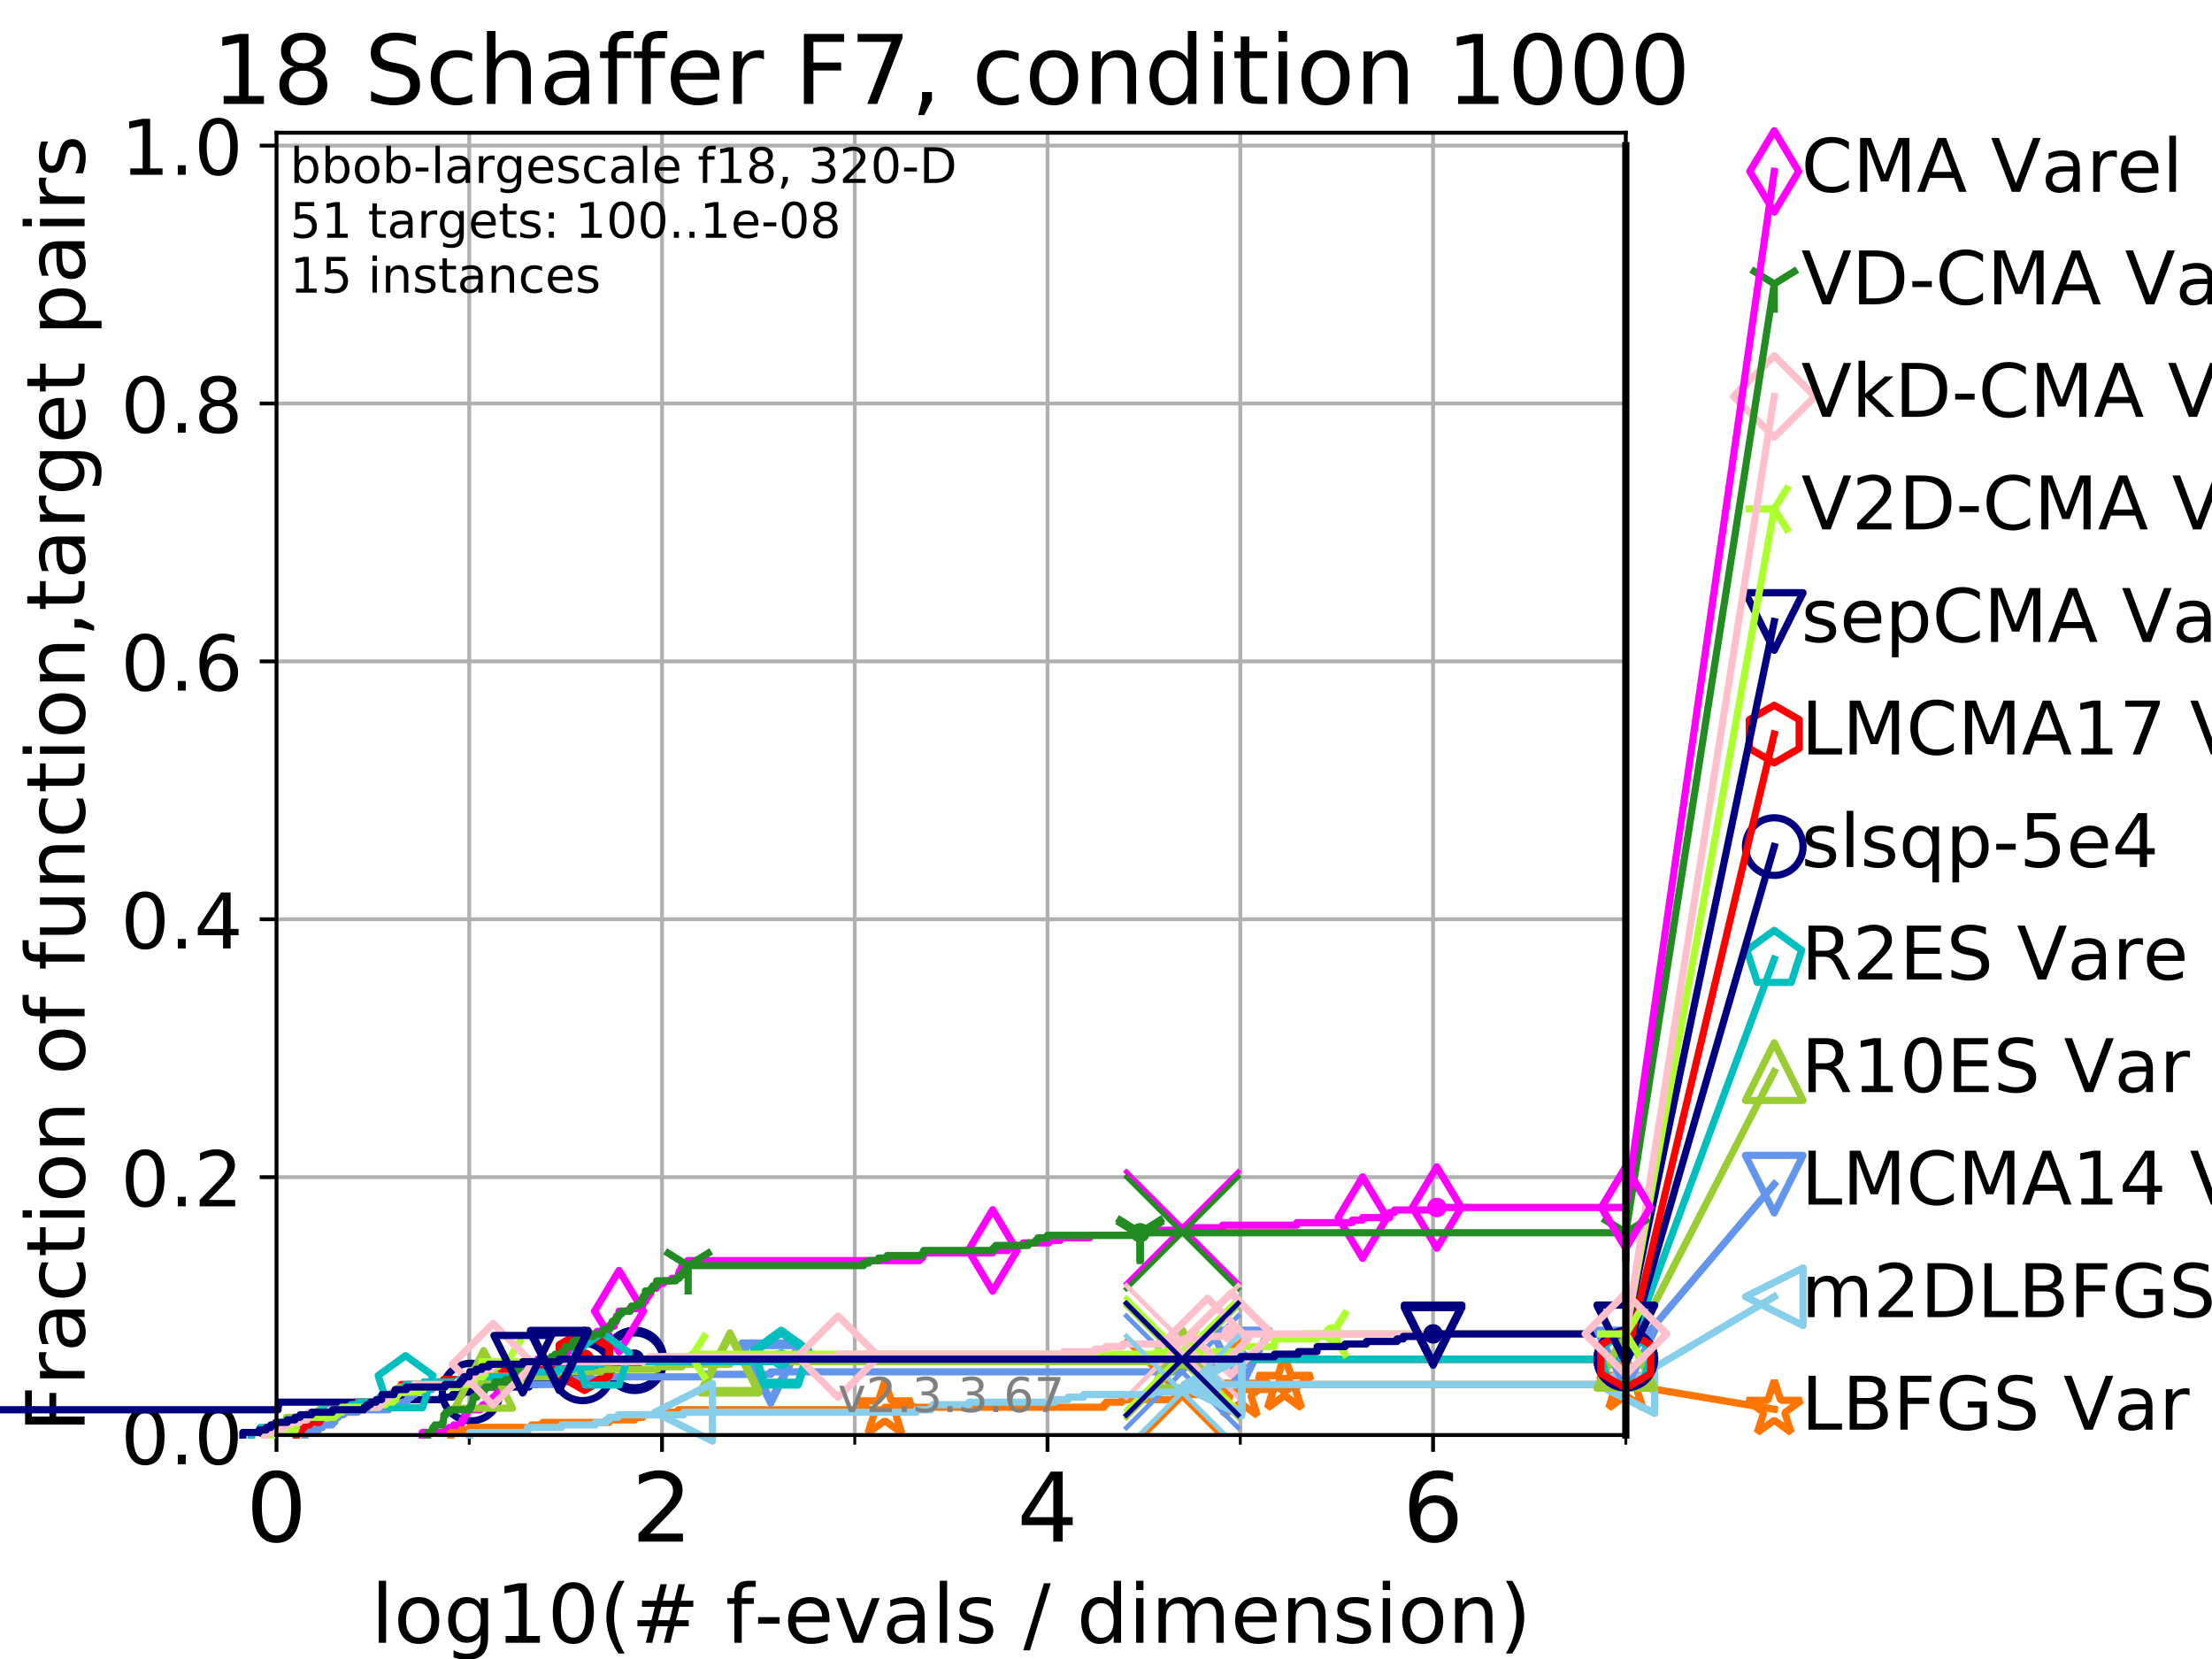 <?xml version="1.0" encoding="utf-8" standalone="no"?>
<!DOCTYPE svg PUBLIC "-//W3C//DTD SVG 1.1//EN"
  "http://www.w3.org/Graphics/SVG/1.1/DTD/svg11.dtd">
<!-- Created with matplotlib (https://matplotlib.org/) -->
<svg height="345.6pt" version="1.1" viewBox="0 0 460.8 345.6" width="460.8pt" xmlns="http://www.w3.org/2000/svg" xmlns:xlink="http://www.w3.org/1999/xlink">
 <defs>
  <style type="text/css">
*{stroke-linecap:butt;stroke-linejoin:round;}
  </style>
 </defs>
 <g id="figure_1">
  <g id="patch_1">
   <path d="M 0 345.6 
L 460.8 345.6 
L 460.8 0 
L 0 0 
z
" style="fill:#ffffff;"/>
  </g>
  <g id="axes_1">
   <g id="patch_2">
    <path d="M 57.6 298.944 
L 338.688 298.944 
L 338.688 27.648 
L 57.6 27.648 
z
" style="fill:#ffffff;"/>
   </g>
   <g id="matplotlib.axis_1">
    <g id="xtick_1">
     <g id="line2d_1">
      <path clip-path="url(#ped0e9dbfd9)" d="M 57.6 298.944 
L 57.6 27.648 
" style="fill:none;stroke:#b0b0b0;stroke-linecap:square;stroke-width:0.8;"/>
     </g>
     <g id="line2d_2">
      <defs>
       <path d="M 0 0 
L 0 3.5 
" id="m7661088bbb" style="stroke:#000000;stroke-width:0.8;"/>
      </defs>
      <g>
       <use style="stroke:#000000;stroke-width:0.8;" x="57.6" xlink:href="#m7661088bbb" y="298.944"/>
      </g>
     </g>
     <g id="text_1">
      <!-- 0 -->
      <defs>
       <path d="M 31.781 66.406 
Q 24.172 66.406 20.328 58.906 
Q 16.5 51.422 16.5 36.375 
Q 16.5 21.391 20.328 13.891 
Q 24.172 6.391 31.781 6.391 
Q 39.453 6.391 43.281 13.891 
Q 47.125 21.391 47.125 36.375 
Q 47.125 51.422 43.281 58.906 
Q 39.453 66.406 31.781 66.406 
z
M 31.781 74.219 
Q 44.047 74.219 50.516 64.516 
Q 56.984 54.828 56.984 36.375 
Q 56.984 17.969 50.516 8.266 
Q 44.047 -1.422 31.781 -1.422 
Q 19.531 -1.422 13.062 8.266 
Q 6.594 17.969 6.594 36.375 
Q 6.594 54.828 13.062 64.516 
Q 19.531 74.219 31.781 74.219 
z
" id="DejaVuSans-48"/>
      </defs>
      <g transform="translate(51.237 321.141)scale(0.2 -0.2)">
       <use xlink:href="#DejaVuSans-48"/>
      </g>
     </g>
    </g>
    <g id="xtick_2">
     <g id="line2d_3">
      <path clip-path="url(#ped0e9dbfd9)" d="M 137.911 298.944 
L 137.911 27.648 
" style="fill:none;stroke:#b0b0b0;stroke-linecap:square;stroke-width:0.8;"/>
     </g>
     <g id="line2d_4">
      <g>
       <use style="stroke:#000000;stroke-width:0.8;" x="137.911" xlink:href="#m7661088bbb" y="298.944"/>
      </g>
     </g>
     <g id="text_2">
      <!-- 2 -->
      <defs>
       <path d="M 19.188 8.297 
L 53.609 8.297 
L 53.609 0 
L 7.328 0 
L 7.328 8.297 
Q 12.938 14.109 22.625 23.891 
Q 32.328 33.688 34.812 36.531 
Q 39.547 41.844 41.422 45.531 
Q 43.312 49.219 43.312 52.781 
Q 43.312 58.594 39.234 62.25 
Q 35.156 65.922 28.609 65.922 
Q 23.969 65.922 18.812 64.312 
Q 13.672 62.703 7.812 59.422 
L 7.812 69.391 
Q 13.766 71.781 18.938 73 
Q 24.125 74.219 28.422 74.219 
Q 39.75 74.219 46.484 68.547 
Q 53.219 62.891 53.219 53.422 
Q 53.219 48.922 51.531 44.891 
Q 49.859 40.875 45.406 35.406 
Q 44.188 33.984 37.641 27.219 
Q 31.109 20.453 19.188 8.297 
z
" id="DejaVuSans-50"/>
      </defs>
      <g transform="translate(131.548 321.141)scale(0.2 -0.2)">
       <use xlink:href="#DejaVuSans-50"/>
      </g>
     </g>
    </g>
    <g id="xtick_3">
     <g id="line2d_5">
      <path clip-path="url(#ped0e9dbfd9)" d="M 218.222 298.944 
L 218.222 27.648 
" style="fill:none;stroke:#b0b0b0;stroke-linecap:square;stroke-width:0.8;"/>
     </g>
     <g id="line2d_6">
      <g>
       <use style="stroke:#000000;stroke-width:0.8;" x="218.222" xlink:href="#m7661088bbb" y="298.944"/>
      </g>
     </g>
     <g id="text_3">
      <!-- 4 -->
      <defs>
       <path d="M 37.797 64.312 
L 12.891 25.391 
L 37.797 25.391 
z
M 35.203 72.906 
L 47.609 72.906 
L 47.609 25.391 
L 58.016 25.391 
L 58.016 17.188 
L 47.609 17.188 
L 47.609 0 
L 37.797 0 
L 37.797 17.188 
L 4.891 17.188 
L 4.891 26.703 
z
" id="DejaVuSans-52"/>
      </defs>
      <g transform="translate(211.859 321.141)scale(0.2 -0.2)">
       <use xlink:href="#DejaVuSans-52"/>
      </g>
     </g>
    </g>
    <g id="xtick_4">
     <g id="line2d_7">
      <path clip-path="url(#ped0e9dbfd9)" d="M 298.533 298.944 
L 298.533 27.648 
" style="fill:none;stroke:#b0b0b0;stroke-linecap:square;stroke-width:0.8;"/>
     </g>
     <g id="line2d_8">
      <g>
       <use style="stroke:#000000;stroke-width:0.8;" x="298.533" xlink:href="#m7661088bbb" y="298.944"/>
      </g>
     </g>
     <g id="text_4">
      <!-- 6 -->
      <defs>
       <path d="M 33.016 40.375 
Q 26.375 40.375 22.484 35.828 
Q 18.609 31.297 18.609 23.391 
Q 18.609 15.531 22.484 10.953 
Q 26.375 6.391 33.016 6.391 
Q 39.656 6.391 43.531 10.953 
Q 47.406 15.531 47.406 23.391 
Q 47.406 31.297 43.531 35.828 
Q 39.656 40.375 33.016 40.375 
z
M 52.594 71.297 
L 52.594 62.312 
Q 48.875 64.062 45.094 64.984 
Q 41.312 65.922 37.594 65.922 
Q 27.828 65.922 22.672 59.328 
Q 17.531 52.734 16.797 39.406 
Q 19.672 43.656 24.016 45.922 
Q 28.375 48.188 33.594 48.188 
Q 44.578 48.188 50.953 41.516 
Q 57.328 34.859 57.328 23.391 
Q 57.328 12.156 50.688 5.359 
Q 44.047 -1.422 33.016 -1.422 
Q 20.359 -1.422 13.672 8.266 
Q 6.984 17.969 6.984 36.375 
Q 6.984 53.656 15.188 63.938 
Q 23.391 74.219 37.203 74.219 
Q 40.922 74.219 44.703 73.484 
Q 48.484 72.75 52.594 71.297 
z
" id="DejaVuSans-54"/>
      </defs>
      <g transform="translate(292.17 321.141)scale(0.2 -0.2)">
       <use xlink:href="#DejaVuSans-54"/>
      </g>
     </g>
    </g>
    <g id="xtick_5">
     <g id="line2d_9">
      <path clip-path="url(#ped0e9dbfd9)" d="M 97.755 298.944 
L 97.755 27.648 
" style="fill:none;stroke:#b0b0b0;stroke-linecap:square;stroke-width:0.8;"/>
     </g>
     <g id="line2d_10">
      <defs>
       <path d="M 0 0 
L 0 2 
" id="mf7a86e5fee" style="stroke:#000000;stroke-width:0.6;"/>
      </defs>
      <g>
       <use style="stroke:#000000;stroke-width:0.6;" x="97.755" xlink:href="#mf7a86e5fee" y="298.944"/>
      </g>
     </g>
    </g>
    <g id="xtick_6">
     <g id="line2d_11">
      <path clip-path="url(#ped0e9dbfd9)" d="M 178.066 298.944 
L 178.066 27.648 
" style="fill:none;stroke:#b0b0b0;stroke-linecap:square;stroke-width:0.8;"/>
     </g>
     <g id="line2d_12">
      <g>
       <use style="stroke:#000000;stroke-width:0.6;" x="178.066" xlink:href="#mf7a86e5fee" y="298.944"/>
      </g>
     </g>
    </g>
    <g id="xtick_7">
     <g id="line2d_13">
      <path clip-path="url(#ped0e9dbfd9)" d="M 258.377 298.944 
L 258.377 27.648 
" style="fill:none;stroke:#b0b0b0;stroke-linecap:square;stroke-width:0.8;"/>
     </g>
     <g id="line2d_14">
      <g>
       <use style="stroke:#000000;stroke-width:0.6;" x="258.377" xlink:href="#mf7a86e5fee" y="298.944"/>
      </g>
     </g>
    </g>
    <g id="xtick_8">
     <g id="line2d_15">
      <path clip-path="url(#ped0e9dbfd9)" d="M 338.688 298.944 
L 338.688 27.648 
" style="fill:none;stroke:#b0b0b0;stroke-linecap:square;stroke-width:0.8;"/>
     </g>
     <g id="line2d_16">
      <g>
       <use style="stroke:#000000;stroke-width:0.6;" x="338.688" xlink:href="#mf7a86e5fee" y="298.944"/>
      </g>
     </g>
    </g>
    <g id="text_5">
     <!-- log10(# f-evals / dimension) -->
     <defs>
      <path d="M 9.422 75.984 
L 18.406 75.984 
L 18.406 0 
L 9.422 0 
z
" id="DejaVuSans-108"/>
      <path d="M 30.609 48.391 
Q 23.391 48.391 19.188 42.75 
Q 14.984 37.109 14.984 27.297 
Q 14.984 17.484 19.156 11.844 
Q 23.344 6.203 30.609 6.203 
Q 37.797 6.203 41.984 11.859 
Q 46.188 17.531 46.188 27.297 
Q 46.188 37.016 41.984 42.703 
Q 37.797 48.391 30.609 48.391 
z
M 30.609 56 
Q 42.328 56 49.016 48.375 
Q 55.719 40.766 55.719 27.297 
Q 55.719 13.875 49.016 6.219 
Q 42.328 -1.422 30.609 -1.422 
Q 18.844 -1.422 12.172 6.219 
Q 5.516 13.875 5.516 27.297 
Q 5.516 40.766 12.172 48.375 
Q 18.844 56 30.609 56 
z
" id="DejaVuSans-111"/>
      <path d="M 45.406 27.984 
Q 45.406 37.75 41.375 43.109 
Q 37.359 48.484 30.078 48.484 
Q 22.859 48.484 18.828 43.109 
Q 14.797 37.75 14.797 27.984 
Q 14.797 18.266 18.828 12.891 
Q 22.859 7.516 30.078 7.516 
Q 37.359 7.516 41.375 12.891 
Q 45.406 18.266 45.406 27.984 
z
M 54.391 6.781 
Q 54.391 -7.172 48.188 -13.984 
Q 42 -20.797 29.203 -20.797 
Q 24.469 -20.797 20.266 -20.094 
Q 16.062 -19.391 12.109 -17.922 
L 12.109 -9.188 
Q 16.062 -11.328 19.922 -12.344 
Q 23.781 -13.375 27.781 -13.375 
Q 36.625 -13.375 41.016 -8.766 
Q 45.406 -4.156 45.406 5.172 
L 45.406 9.625 
Q 42.625 4.781 38.281 2.391 
Q 33.938 0 27.875 0 
Q 17.828 0 11.672 7.656 
Q 5.516 15.328 5.516 27.984 
Q 5.516 40.672 11.672 48.328 
Q 17.828 56 27.875 56 
Q 33.938 56 38.281 53.609 
Q 42.625 51.219 45.406 46.391 
L 45.406 54.688 
L 54.391 54.688 
z
" id="DejaVuSans-103"/>
      <path d="M 12.406 8.297 
L 28.516 8.297 
L 28.516 63.922 
L 10.984 60.406 
L 10.984 69.391 
L 28.422 72.906 
L 38.281 72.906 
L 38.281 8.297 
L 54.391 8.297 
L 54.391 0 
L 12.406 0 
z
" id="DejaVuSans-49"/>
      <path d="M 31 75.875 
Q 24.469 64.656 21.281 53.656 
Q 18.109 42.672 18.109 31.391 
Q 18.109 20.125 21.312 9.062 
Q 24.516 -2 31 -13.188 
L 23.188 -13.188 
Q 15.875 -1.703 12.234 9.375 
Q 8.594 20.453 8.594 31.391 
Q 8.594 42.281 12.203 53.312 
Q 15.828 64.359 23.188 75.875 
z
" id="DejaVuSans-40"/>
      <path d="M 51.125 44 
L 36.922 44 
L 32.812 27.688 
L 47.125 27.688 
z
M 43.797 71.781 
L 38.719 51.516 
L 52.984 51.516 
L 58.109 71.781 
L 65.922 71.781 
L 60.891 51.516 
L 76.125 51.516 
L 76.125 44 
L 58.984 44 
L 54.984 27.688 
L 70.516 27.688 
L 70.516 20.219 
L 53.078 20.219 
L 48 0 
L 40.188 0 
L 45.219 20.219 
L 30.906 20.219 
L 25.875 0 
L 18.016 0 
L 23.094 20.219 
L 7.719 20.219 
L 7.719 27.688 
L 24.906 27.688 
L 29 44 
L 13.281 44 
L 13.281 51.516 
L 30.906 51.516 
L 35.891 71.781 
z
" id="DejaVuSans-35"/>
      <path id="DejaVuSans-32"/>
      <path d="M 37.109 75.984 
L 37.109 68.5 
L 28.516 68.5 
Q 23.688 68.5 21.797 66.547 
Q 19.922 64.594 19.922 59.516 
L 19.922 54.688 
L 34.719 54.688 
L 34.719 47.703 
L 19.922 47.703 
L 19.922 0 
L 10.891 0 
L 10.891 47.703 
L 2.297 47.703 
L 2.297 54.688 
L 10.891 54.688 
L 10.891 58.5 
Q 10.891 67.625 15.141 71.797 
Q 19.391 75.984 28.609 75.984 
z
" id="DejaVuSans-102"/>
      <path d="M 4.891 31.391 
L 31.203 31.391 
L 31.203 23.391 
L 4.891 23.391 
z
" id="DejaVuSans-45"/>
      <path d="M 56.203 29.594 
L 56.203 25.203 
L 14.891 25.203 
Q 15.484 15.922 20.484 11.062 
Q 25.484 6.203 34.422 6.203 
Q 39.594 6.203 44.453 7.469 
Q 49.312 8.734 54.109 11.281 
L 54.109 2.781 
Q 49.266 0.734 44.188 -0.344 
Q 39.109 -1.422 33.891 -1.422 
Q 20.797 -1.422 13.156 6.188 
Q 5.516 13.812 5.516 26.812 
Q 5.516 40.234 12.766 48.109 
Q 20.016 56 32.328 56 
Q 43.359 56 49.781 48.891 
Q 56.203 41.797 56.203 29.594 
z
M 47.219 32.234 
Q 47.125 39.594 43.094 43.984 
Q 39.062 48.391 32.422 48.391 
Q 24.906 48.391 20.391 44.141 
Q 15.875 39.891 15.188 32.172 
z
" id="DejaVuSans-101"/>
      <path d="M 2.984 54.688 
L 12.5 54.688 
L 29.594 8.797 
L 46.688 54.688 
L 56.203 54.688 
L 35.688 0 
L 23.484 0 
z
" id="DejaVuSans-118"/>
      <path d="M 34.281 27.484 
Q 23.391 27.484 19.188 25 
Q 14.984 22.516 14.984 16.5 
Q 14.984 11.719 18.141 8.906 
Q 21.297 6.109 26.703 6.109 
Q 34.188 6.109 38.703 11.406 
Q 43.219 16.703 43.219 25.484 
L 43.219 27.484 
z
M 52.203 31.203 
L 52.203 0 
L 43.219 0 
L 43.219 8.297 
Q 40.141 3.328 35.547 0.953 
Q 30.953 -1.422 24.312 -1.422 
Q 15.922 -1.422 10.953 3.297 
Q 6 8.016 6 15.922 
Q 6 25.141 12.172 29.828 
Q 18.359 34.516 30.609 34.516 
L 43.219 34.516 
L 43.219 35.406 
Q 43.219 41.609 39.141 45 
Q 35.062 48.391 27.688 48.391 
Q 23 48.391 18.547 47.266 
Q 14.109 46.141 10.016 43.891 
L 10.016 52.203 
Q 14.938 54.109 19.578 55.047 
Q 24.219 56 28.609 56 
Q 40.484 56 46.344 49.844 
Q 52.203 43.703 52.203 31.203 
z
" id="DejaVuSans-97"/>
      <path d="M 44.281 53.078 
L 44.281 44.578 
Q 40.484 46.531 36.375 47.5 
Q 32.281 48.484 27.875 48.484 
Q 21.188 48.484 17.844 46.438 
Q 14.5 44.391 14.5 40.281 
Q 14.5 37.156 16.891 35.375 
Q 19.281 33.594 26.516 31.984 
L 29.594 31.297 
Q 39.156 29.25 43.188 25.516 
Q 47.219 21.781 47.219 15.094 
Q 47.219 7.469 41.188 3.016 
Q 35.156 -1.422 24.609 -1.422 
Q 20.219 -1.422 15.453 -0.562 
Q 10.688 0.297 5.422 2 
L 5.422 11.281 
Q 10.406 8.688 15.234 7.391 
Q 20.062 6.109 24.812 6.109 
Q 31.156 6.109 34.562 8.281 
Q 37.984 10.453 37.984 14.406 
Q 37.984 18.062 35.516 20.016 
Q 33.062 21.969 24.703 23.781 
L 21.578 24.516 
Q 13.234 26.266 9.516 29.906 
Q 5.812 33.547 5.812 39.891 
Q 5.812 47.609 11.281 51.797 
Q 16.75 56 26.812 56 
Q 31.781 56 36.172 55.266 
Q 40.578 54.547 44.281 53.078 
z
" id="DejaVuSans-115"/>
      <path d="M 25.391 72.906 
L 33.688 72.906 
L 8.297 -9.281 
L 0 -9.281 
z
" id="DejaVuSans-47"/>
      <path d="M 45.406 46.391 
L 45.406 75.984 
L 54.391 75.984 
L 54.391 0 
L 45.406 0 
L 45.406 8.203 
Q 42.578 3.328 38.25 0.953 
Q 33.938 -1.422 27.875 -1.422 
Q 17.969 -1.422 11.734 6.484 
Q 5.516 14.406 5.516 27.297 
Q 5.516 40.188 11.734 48.094 
Q 17.969 56 27.875 56 
Q 33.938 56 38.25 53.625 
Q 42.578 51.266 45.406 46.391 
z
M 14.797 27.297 
Q 14.797 17.391 18.875 11.75 
Q 22.953 6.109 30.078 6.109 
Q 37.203 6.109 41.297 11.75 
Q 45.406 17.391 45.406 27.297 
Q 45.406 37.203 41.297 42.844 
Q 37.203 48.484 30.078 48.484 
Q 22.953 48.484 18.875 42.844 
Q 14.797 37.203 14.797 27.297 
z
" id="DejaVuSans-100"/>
      <path d="M 9.422 54.688 
L 18.406 54.688 
L 18.406 0 
L 9.422 0 
z
M 9.422 75.984 
L 18.406 75.984 
L 18.406 64.594 
L 9.422 64.594 
z
" id="DejaVuSans-105"/>
      <path d="M 52 44.188 
Q 55.375 50.25 60.062 53.125 
Q 64.75 56 71.094 56 
Q 79.641 56 84.281 50.016 
Q 88.922 44.047 88.922 33.016 
L 88.922 0 
L 79.891 0 
L 79.891 32.719 
Q 79.891 40.578 77.094 44.375 
Q 74.312 48.188 68.609 48.188 
Q 61.625 48.188 57.562 43.547 
Q 53.516 38.922 53.516 30.906 
L 53.516 0 
L 44.484 0 
L 44.484 32.719 
Q 44.484 40.625 41.703 44.406 
Q 38.922 48.188 33.109 48.188 
Q 26.219 48.188 22.156 43.531 
Q 18.109 38.875 18.109 30.906 
L 18.109 0 
L 9.078 0 
L 9.078 54.688 
L 18.109 54.688 
L 18.109 46.188 
Q 21.188 51.219 25.484 53.609 
Q 29.781 56 35.688 56 
Q 41.656 56 45.828 52.969 
Q 50 49.953 52 44.188 
z
" id="DejaVuSans-109"/>
      <path d="M 54.891 33.016 
L 54.891 0 
L 45.906 0 
L 45.906 32.719 
Q 45.906 40.484 42.875 44.328 
Q 39.844 48.188 33.797 48.188 
Q 26.516 48.188 22.312 43.547 
Q 18.109 38.922 18.109 30.906 
L 18.109 0 
L 9.078 0 
L 9.078 54.688 
L 18.109 54.688 
L 18.109 46.188 
Q 21.344 51.125 25.703 53.562 
Q 30.078 56 35.797 56 
Q 45.219 56 50.047 50.172 
Q 54.891 44.344 54.891 33.016 
z
" id="DejaVuSans-110"/>
      <path d="M 8.016 75.875 
L 15.828 75.875 
Q 23.141 64.359 26.781 53.312 
Q 30.422 42.281 30.422 31.391 
Q 30.422 20.453 26.781 9.375 
Q 23.141 -1.703 15.828 -13.188 
L 8.016 -13.188 
Q 14.5 -2 17.703 9.062 
Q 20.906 20.125 20.906 31.391 
Q 20.906 42.672 17.703 53.656 
Q 14.5 64.656 8.016 75.875 
z
" id="DejaVuSans-41"/>
     </defs>
     <g transform="translate(77.303 342.218)scale(0.17 -0.17)">
      <use xlink:href="#DejaVuSans-108"/>
      <use x="27.783" xlink:href="#DejaVuSans-111"/>
      <use x="88.965" xlink:href="#DejaVuSans-103"/>
      <use x="152.441" xlink:href="#DejaVuSans-49"/>
      <use x="216.064" xlink:href="#DejaVuSans-48"/>
      <use x="279.688" xlink:href="#DejaVuSans-40"/>
      <use x="318.701" xlink:href="#DejaVuSans-35"/>
      <use x="402.49" xlink:href="#DejaVuSans-32"/>
      <use x="434.277" xlink:href="#DejaVuSans-102"/>
      <use x="469.404" xlink:href="#DejaVuSans-45"/>
      <use x="505.488" xlink:href="#DejaVuSans-101"/>
      <use x="567.012" xlink:href="#DejaVuSans-118"/>
      <use x="626.191" xlink:href="#DejaVuSans-97"/>
      <use x="687.471" xlink:href="#DejaVuSans-108"/>
      <use x="715.254" xlink:href="#DejaVuSans-115"/>
      <use x="767.354" xlink:href="#DejaVuSans-32"/>
      <use x="799.141" xlink:href="#DejaVuSans-47"/>
      <use x="832.832" xlink:href="#DejaVuSans-32"/>
      <use x="864.619" xlink:href="#DejaVuSans-100"/>
      <use x="928.096" xlink:href="#DejaVuSans-105"/>
      <use x="955.879" xlink:href="#DejaVuSans-109"/>
      <use x="1053.291" xlink:href="#DejaVuSans-101"/>
      <use x="1114.814" xlink:href="#DejaVuSans-110"/>
      <use x="1178.193" xlink:href="#DejaVuSans-115"/>
      <use x="1230.293" xlink:href="#DejaVuSans-105"/>
      <use x="1258.076" xlink:href="#DejaVuSans-111"/>
      <use x="1319.258" xlink:href="#DejaVuSans-110"/>
      <use x="1382.637" xlink:href="#DejaVuSans-41"/>
     </g>
    </g>
   </g>
   <g id="matplotlib.axis_2">
    <g id="ytick_1">
     <g id="line2d_17">
      <path clip-path="url(#ped0e9dbfd9)" d="M 57.6 298.944 
L 338.688 298.944 
" style="fill:none;stroke:#b0b0b0;stroke-linecap:square;stroke-width:0.8;"/>
     </g>
     <g id="line2d_18">
      <defs>
       <path d="M 0 0 
L -3.5 0 
" id="m4022898771" style="stroke:#000000;stroke-width:0.8;"/>
      </defs>
      <g>
       <use style="stroke:#000000;stroke-width:0.8;" x="57.6" xlink:href="#m4022898771" y="298.944"/>
      </g>
     </g>
     <g id="text_6">
      <!-- 0.0 -->
      <defs>
       <path d="M 10.688 12.406 
L 21 12.406 
L 21 0 
L 10.688 0 
z
" id="DejaVuSans-46"/>
      </defs>
      <g transform="translate(25.155 305.023)scale(0.16 -0.16)">
       <use xlink:href="#DejaVuSans-48"/>
       <use x="63.623" xlink:href="#DejaVuSans-46"/>
       <use x="95.41" xlink:href="#DejaVuSans-48"/>
      </g>
     </g>
    </g>
    <g id="ytick_2">
     <g id="line2d_19">
      <path clip-path="url(#ped0e9dbfd9)" d="M 57.6 245.222 
L 338.688 245.222 
" style="fill:none;stroke:#b0b0b0;stroke-linecap:square;stroke-width:0.8;"/>
     </g>
     <g id="line2d_20">
      <g>
       <use style="stroke:#000000;stroke-width:0.8;" x="57.6" xlink:href="#m4022898771" y="245.222"/>
      </g>
     </g>
     <g id="text_7">
      <!-- 0.2 -->
      <g transform="translate(25.155 251.301)scale(0.16 -0.16)">
       <use xlink:href="#DejaVuSans-48"/>
       <use x="63.623" xlink:href="#DejaVuSans-46"/>
       <use x="95.41" xlink:href="#DejaVuSans-50"/>
      </g>
     </g>
    </g>
    <g id="ytick_3">
     <g id="line2d_21">
      <path clip-path="url(#ped0e9dbfd9)" d="M 57.6 191.5 
L 338.688 191.5 
" style="fill:none;stroke:#b0b0b0;stroke-linecap:square;stroke-width:0.8;"/>
     </g>
     <g id="line2d_22">
      <g>
       <use style="stroke:#000000;stroke-width:0.8;" x="57.6" xlink:href="#m4022898771" y="191.5"/>
      </g>
     </g>
     <g id="text_8">
      <!-- 0.4 -->
      <g transform="translate(25.155 197.579)scale(0.16 -0.16)">
       <use xlink:href="#DejaVuSans-48"/>
       <use x="63.623" xlink:href="#DejaVuSans-46"/>
       <use x="95.41" xlink:href="#DejaVuSans-52"/>
      </g>
     </g>
    </g>
    <g id="ytick_4">
     <g id="line2d_23">
      <path clip-path="url(#ped0e9dbfd9)" d="M 57.6 137.778 
L 338.688 137.778 
" style="fill:none;stroke:#b0b0b0;stroke-linecap:square;stroke-width:0.8;"/>
     </g>
     <g id="line2d_24">
      <g>
       <use style="stroke:#000000;stroke-width:0.8;" x="57.6" xlink:href="#m4022898771" y="137.778"/>
      </g>
     </g>
     <g id="text_9">
      <!-- 0.6 -->
      <g transform="translate(25.155 143.857)scale(0.16 -0.16)">
       <use xlink:href="#DejaVuSans-48"/>
       <use x="63.623" xlink:href="#DejaVuSans-46"/>
       <use x="95.41" xlink:href="#DejaVuSans-54"/>
      </g>
     </g>
    </g>
    <g id="ytick_5">
     <g id="line2d_25">
      <path clip-path="url(#ped0e9dbfd9)" d="M 57.6 84.056 
L 338.688 84.056 
" style="fill:none;stroke:#b0b0b0;stroke-linecap:square;stroke-width:0.8;"/>
     </g>
     <g id="line2d_26">
      <g>
       <use style="stroke:#000000;stroke-width:0.8;" x="57.6" xlink:href="#m4022898771" y="84.056"/>
      </g>
     </g>
     <g id="text_10">
      <!-- 0.8 -->
      <defs>
       <path d="M 31.781 34.625 
Q 24.75 34.625 20.719 30.859 
Q 16.703 27.094 16.703 20.516 
Q 16.703 13.922 20.719 10.156 
Q 24.75 6.391 31.781 6.391 
Q 38.812 6.391 42.859 10.172 
Q 46.922 13.969 46.922 20.516 
Q 46.922 27.094 42.891 30.859 
Q 38.875 34.625 31.781 34.625 
z
M 21.922 38.812 
Q 15.578 40.375 12.031 44.719 
Q 8.5 49.078 8.5 55.328 
Q 8.5 64.062 14.719 69.141 
Q 20.953 74.219 31.781 74.219 
Q 42.672 74.219 48.875 69.141 
Q 55.078 64.062 55.078 55.328 
Q 55.078 49.078 51.531 44.719 
Q 48 40.375 41.703 38.812 
Q 48.828 37.156 52.797 32.312 
Q 56.781 27.484 56.781 20.516 
Q 56.781 9.906 50.312 4.234 
Q 43.844 -1.422 31.781 -1.422 
Q 19.734 -1.422 13.25 4.234 
Q 6.781 9.906 6.781 20.516 
Q 6.781 27.484 10.781 32.312 
Q 14.797 37.156 21.922 38.812 
z
M 18.312 54.391 
Q 18.312 48.734 21.844 45.562 
Q 25.391 42.391 31.781 42.391 
Q 38.141 42.391 41.719 45.562 
Q 45.312 48.734 45.312 54.391 
Q 45.312 60.062 41.719 63.234 
Q 38.141 66.406 31.781 66.406 
Q 25.391 66.406 21.844 63.234 
Q 18.312 60.062 18.312 54.391 
z
" id="DejaVuSans-56"/>
      </defs>
      <g transform="translate(25.155 90.135)scale(0.16 -0.16)">
       <use xlink:href="#DejaVuSans-48"/>
       <use x="63.623" xlink:href="#DejaVuSans-46"/>
       <use x="95.41" xlink:href="#DejaVuSans-56"/>
      </g>
     </g>
    </g>
    <g id="ytick_6">
     <g id="line2d_27">
      <path clip-path="url(#ped0e9dbfd9)" d="M 57.6 30.334 
L 338.688 30.334 
" style="fill:none;stroke:#b0b0b0;stroke-linecap:square;stroke-width:0.8;"/>
     </g>
     <g id="line2d_28">
      <g>
       <use style="stroke:#000000;stroke-width:0.8;" x="57.6" xlink:href="#m4022898771" y="30.334"/>
      </g>
     </g>
     <g id="text_11">
      <!-- 1.0 -->
      <g transform="translate(25.155 36.413)scale(0.16 -0.16)">
       <use xlink:href="#DejaVuSans-49"/>
       <use x="63.623" xlink:href="#DejaVuSans-46"/>
       <use x="95.41" xlink:href="#DejaVuSans-48"/>
      </g>
     </g>
    </g>
    <g id="text_12">
     <!-- Fraction of function,target pairs -->
     <defs>
      <path d="M 9.812 72.906 
L 51.703 72.906 
L 51.703 64.594 
L 19.672 64.594 
L 19.672 43.109 
L 48.578 43.109 
L 48.578 34.812 
L 19.672 34.812 
L 19.672 0 
L 9.812 0 
z
" id="DejaVuSans-70"/>
      <path d="M 41.109 46.297 
Q 39.594 47.172 37.812 47.578 
Q 36.031 48 33.891 48 
Q 26.266 48 22.188 43.047 
Q 18.109 38.094 18.109 28.812 
L 18.109 0 
L 9.078 0 
L 9.078 54.688 
L 18.109 54.688 
L 18.109 46.188 
Q 20.953 51.172 25.484 53.578 
Q 30.031 56 36.531 56 
Q 37.453 56 38.578 55.875 
Q 39.703 55.766 41.062 55.516 
z
" id="DejaVuSans-114"/>
      <path d="M 48.781 52.594 
L 48.781 44.188 
Q 44.969 46.297 41.141 47.344 
Q 37.312 48.391 33.406 48.391 
Q 24.656 48.391 19.812 42.844 
Q 14.984 37.312 14.984 27.297 
Q 14.984 17.281 19.812 11.734 
Q 24.656 6.203 33.406 6.203 
Q 37.312 6.203 41.141 7.25 
Q 44.969 8.297 48.781 10.406 
L 48.781 2.094 
Q 45.016 0.344 40.984 -0.531 
Q 36.969 -1.422 32.422 -1.422 
Q 20.062 -1.422 12.781 6.344 
Q 5.516 14.109 5.516 27.297 
Q 5.516 40.672 12.859 48.328 
Q 20.219 56 33.016 56 
Q 37.156 56 41.109 55.141 
Q 45.062 54.297 48.781 52.594 
z
" id="DejaVuSans-99"/>
      <path d="M 18.312 70.219 
L 18.312 54.688 
L 36.812 54.688 
L 36.812 47.703 
L 18.312 47.703 
L 18.312 18.016 
Q 18.312 11.328 20.141 9.422 
Q 21.969 7.516 27.594 7.516 
L 36.812 7.516 
L 36.812 0 
L 27.594 0 
Q 17.188 0 13.234 3.875 
Q 9.281 7.766 9.281 18.016 
L 9.281 47.703 
L 2.688 47.703 
L 2.688 54.688 
L 9.281 54.688 
L 9.281 70.219 
z
" id="DejaVuSans-116"/>
      <path d="M 8.5 21.578 
L 8.5 54.688 
L 17.484 54.688 
L 17.484 21.922 
Q 17.484 14.156 20.5 10.266 
Q 23.531 6.391 29.594 6.391 
Q 36.859 6.391 41.078 11.031 
Q 45.312 15.672 45.312 23.688 
L 45.312 54.688 
L 54.297 54.688 
L 54.297 0 
L 45.312 0 
L 45.312 8.406 
Q 42.047 3.422 37.719 1 
Q 33.406 -1.422 27.688 -1.422 
Q 18.266 -1.422 13.375 4.438 
Q 8.5 10.297 8.5 21.578 
z
M 31.109 56 
z
" id="DejaVuSans-117"/>
      <path d="M 11.719 12.406 
L 22.016 12.406 
L 22.016 4 
L 14.016 -11.625 
L 7.719 -11.625 
L 11.719 4 
z
" id="DejaVuSans-44"/>
      <path d="M 18.109 8.203 
L 18.109 -20.797 
L 9.078 -20.797 
L 9.078 54.688 
L 18.109 54.688 
L 18.109 46.391 
Q 20.953 51.266 25.266 53.625 
Q 29.594 56 35.594 56 
Q 45.562 56 51.781 48.094 
Q 58.016 40.188 58.016 27.297 
Q 58.016 14.406 51.781 6.484 
Q 45.562 -1.422 35.594 -1.422 
Q 29.594 -1.422 25.266 0.953 
Q 20.953 3.328 18.109 8.203 
z
M 48.688 27.297 
Q 48.688 37.203 44.609 42.844 
Q 40.531 48.484 33.406 48.484 
Q 26.266 48.484 22.188 42.844 
Q 18.109 37.203 18.109 27.297 
Q 18.109 17.391 22.188 11.75 
Q 26.266 6.109 33.406 6.109 
Q 40.531 6.109 44.609 11.75 
Q 48.688 17.391 48.688 27.297 
z
" id="DejaVuSans-112"/>
     </defs>
     <g transform="translate(17.62 298.435)rotate(-90)scale(0.17 -0.17)">
      <use xlink:href="#DejaVuSans-70"/>
      <use x="57.41" xlink:href="#DejaVuSans-114"/>
      <use x="98.523" xlink:href="#DejaVuSans-97"/>
      <use x="159.803" xlink:href="#DejaVuSans-99"/>
      <use x="214.783" xlink:href="#DejaVuSans-116"/>
      <use x="253.992" xlink:href="#DejaVuSans-105"/>
      <use x="281.775" xlink:href="#DejaVuSans-111"/>
      <use x="342.957" xlink:href="#DejaVuSans-110"/>
      <use x="406.336" xlink:href="#DejaVuSans-32"/>
      <use x="438.123" xlink:href="#DejaVuSans-111"/>
      <use x="499.305" xlink:href="#DejaVuSans-102"/>
      <use x="534.51" xlink:href="#DejaVuSans-32"/>
      <use x="566.297" xlink:href="#DejaVuSans-102"/>
      <use x="601.502" xlink:href="#DejaVuSans-117"/>
      <use x="664.881" xlink:href="#DejaVuSans-110"/>
      <use x="728.26" xlink:href="#DejaVuSans-99"/>
      <use x="783.24" xlink:href="#DejaVuSans-116"/>
      <use x="822.449" xlink:href="#DejaVuSans-105"/>
      <use x="850.232" xlink:href="#DejaVuSans-111"/>
      <use x="911.414" xlink:href="#DejaVuSans-110"/>
      <use x="974.793" xlink:href="#DejaVuSans-44"/>
      <use x="1006.58" xlink:href="#DejaVuSans-116"/>
      <use x="1045.789" xlink:href="#DejaVuSans-97"/>
      <use x="1107.068" xlink:href="#DejaVuSans-114"/>
      <use x="1148.166" xlink:href="#DejaVuSans-103"/>
      <use x="1211.643" xlink:href="#DejaVuSans-101"/>
      <use x="1273.166" xlink:href="#DejaVuSans-116"/>
      <use x="1312.375" xlink:href="#DejaVuSans-32"/>
      <use x="1344.162" xlink:href="#DejaVuSans-112"/>
      <use x="1407.639" xlink:href="#DejaVuSans-97"/>
      <use x="1468.918" xlink:href="#DejaVuSans-105"/>
      <use x="1496.701" xlink:href="#DejaVuSans-114"/>
      <use x="1537.814" xlink:href="#DejaVuSans-115"/>
     </g>
    </g>
   </g>
   <g id="line2d_29">
    <defs>
     <path d="M 0 1.5 
C 0.398 1.5 0.779 1.342 1.061 1.061 
C 1.342 0.779 1.5 0.398 1.5 0 
C 1.5 -0.398 1.342 -0.779 1.061 -1.061 
C 0.779 -1.342 0.398 -1.5 0 -1.5 
C -0.398 -1.5 -0.779 -1.342 -1.061 -1.061 
C -1.342 -0.779 -1.5 -0.398 -1.5 0 
C -1.5 0.398 -1.342 0.779 -1.061 1.061 
C -0.779 1.342 -0.398 1.5 0 1.5 
z
" id="mb43708004b" style="stroke:#000080;"/>
    </defs>
    <g>
     <use style="fill:#000080;stroke:#000080;" x="132.206" xlink:href="#mb43708004b" y="283.143"/>
     <use style="fill:#000080;stroke:#000080;" x="132.206" xlink:href="#mb43708004b" y="283.143"/>
    </g>
   </g>
   <g id="line2d_30">
    <path d="M -1 293.677 
L 57.924 293.677 
L 57.924 293.15 
L 57.977 293.15 
L 57.977 292.624 
L 58.137 292.624 
L 58.137 292.097 
L 82.193 292.097 
L 82.193 291.57 
L 91.935 291.57 
L 91.935 291.044 
L 94.261 291.044 
L 94.261 290.517 
L 96.278 290.517 
L 96.278 289.99 
L 98.138 289.99 
L 98.138 289.464 
L 98.154 289.464 
L 98.154 288.937 
L 110.215 288.937 
L 110.215 288.41 
L 111.866 288.41 
L 111.866 287.884 
L 116.666 287.884 
L 116.666 287.357 
L 116.675 287.357 
L 116.675 286.83 
L 119.94 286.83 
L 119.94 286.304 
L 121.369 286.304 
L 121.369 285.777 
L 123.509 285.777 
L 123.509 285.25 
L 126.124 285.25 
L 126.124 284.723 
L 129.292 284.723 
L 129.292 284.197 
L 131.208 284.197 
L 131.208 283.67 
L 132.206 283.67 
L 132.206 283.143 
L 338.688 283.143 
" style="fill:none;stroke:#000080;stroke-linecap:square;stroke-width:1.5;"/>
   </g>
   <g id="line2d_31">
    <defs>
     <path d="M 0 6 
C 1.591 6 3.117 5.368 4.243 4.243 
C 5.368 3.117 6 1.591 6 0 
C 6 -1.591 5.368 -3.117 4.243 -4.243 
C 3.117 -5.368 1.591 -6 0 -6 
C -1.591 -6 -3.117 -5.368 -4.243 -4.243 
C -5.368 -3.117 -6 -1.591 -6 0 
C -6 1.591 -5.368 3.117 -4.243 4.243 
C -3.117 5.368 -1.591 6 0 6 
z
" id="m10cc6c6468" style="stroke:#000080;stroke-width:1.5;"/>
    </defs>
    <g>
     <use style="fill-opacity:0;stroke:#000080;stroke-width:1.5;" x="98.138" xlink:href="#m10cc6c6468" y="289.99"/>
     <use style="fill-opacity:0;stroke:#000080;stroke-width:1.5;" x="121.369" xlink:href="#m10cc6c6468" y="285.777"/>
     <use style="fill-opacity:0;stroke:#000080;stroke-width:1.5;" x="132.206" xlink:href="#m10cc6c6468" y="283.67"/>
     <use style="fill-opacity:0;stroke:#000080;stroke-width:1.5;" x="132.206" xlink:href="#m10cc6c6468" y="283.143"/>
     <use style="fill-opacity:0;stroke:#000080;stroke-width:1.5;" x="132.206" xlink:href="#m10cc6c6468" y="283.143"/>
     <use style="fill-opacity:0;stroke:#000080;stroke-width:1.5;" x="338.688" xlink:href="#m10cc6c6468" y="283.143"/>
    </g>
   </g>
   <g id="line2d_32">
    <path style="fill:none;stroke:#000080;stroke-linecap:square;stroke-width:1.5;"/>
    <g/>
   </g>
   <g id="line2d_33">
    <path clip-path="url(#ped0e9dbfd9)" d="M 246.291 283.143 
" style="fill:none;stroke:#000080;stroke-linecap:square;stroke-width:1.5;"/>
    <defs>
     <path d="M -12 12 
L 12 -12 
M -12 -12 
L 12 12 
" id="m3241227413" style="stroke:#000080;"/>
    </defs>
    <g clip-path="url(#ped0e9dbfd9)">
     <use style="fill:#000080;stroke:#000080;" x="246.291" xlink:href="#m3241227413" y="283.143"/>
    </g>
   </g>
   <g id="line2d_34">
    <defs>
     <path d="M 0 1.5 
C 0.398 1.5 0.779 1.342 1.061 1.061 
C 1.342 0.779 1.5 0.398 1.5 0 
C 1.5 -0.398 1.342 -0.779 1.061 -1.061 
C 0.779 -1.342 0.398 -1.5 0 -1.5 
C -0.398 -1.5 -0.779 -1.342 -1.061 -1.061 
C -1.342 -0.779 -1.5 -0.398 -1.5 0 
C -1.5 0.398 -1.342 0.779 -1.061 1.061 
C -0.779 1.342 -0.398 1.5 0 1.5 
z
" id="m353fa20c4f" style="stroke:#ff00ff;"/>
    </defs>
    <g>
     <use style="fill:#ff00ff;stroke:#ff00ff;" x="299.324" xlink:href="#m353fa20c4f" y="251.542"/>
     <use style="fill:#ff00ff;stroke:#ff00ff;" x="299.324" xlink:href="#m353fa20c4f" y="251.542"/>
    </g>
   </g>
   <g id="line2d_35">
    <path d="M 87.962 298.944 
L 87.962 298.417 
L 92.724 298.417 
L 92.724 297.891 
L 93.541 297.891 
L 93.541 297.364 
L 94.545 297.364 
L 94.545 296.837 
L 96.039 296.837 
L 96.039 296.311 
L 96.295 296.311 
L 96.295 295.784 
L 96.694 295.784 
L 96.694 295.257 
L 96.809 295.257 
L 96.809 294.731 
L 97.14 294.731 
L 97.14 294.204 
L 97.28 294.204 
L 97.28 293.677 
L 100.055 293.677 
L 100.055 293.15 
L 100.591 293.15 
L 100.591 292.624 
L 101.37 292.624 
L 101.37 292.097 
L 102.035 292.097 
L 102.035 291.57 
L 102.721 291.57 
L 102.721 291.044 
L 103.297 291.044 
L 103.297 290.517 
L 103.565 290.517 
L 103.565 289.99 
L 103.782 289.99 
L 103.871 288.937 
L 105.524 288.937 
L 105.524 288.41 
L 109.624 288.41 
L 109.679 287.357 
L 109.816 287.357 
L 109.816 286.83 
L 110.122 286.83 
L 110.122 286.304 
L 110.261 286.304 
L 110.261 285.777 
L 111.221 285.777 
L 111.221 285.25 
L 111.356 285.25 
L 111.419 284.197 
L 111.491 284.197 
L 111.491 283.67 
L 111.984 283.67 
L 111.984 283.143 
L 117.041 283.143 
L 117.041 282.617 
L 118.021 282.617 
L 118.093 281.563 
L 118.454 281.563 
L 118.454 281.037 
L 119.031 281.037 
L 119.131 279.983 
L 119.592 279.983 
L 119.592 279.457 
L 120.109 279.457 
L 120.218 278.403 
L 123.702 278.403 
L 123.702 277.877 
L 124.403 277.877 
L 124.403 277.35 
L 126.328 277.35 
L 126.328 276.823 
L 126.706 276.823 
L 126.706 276.296 
L 127.94 276.296 
L 128.042 275.243 
L 128.412 275.243 
L 128.423 274.19 
L 128.883 274.19 
L 128.956 273.136 
L 131.163 273.136 
L 131.163 272.61 
L 133.748 272.61 
L 133.852 271.556 
L 134.117 271.556 
L 134.117 271.03 
L 134.539 271.03 
L 134.539 270.503 
L 134.762 270.503 
L 134.762 269.976 
L 135.178 269.976 
L 135.178 269.45 
L 135.54 269.45 
L 135.54 268.923 
L 135.676 268.923 
L 135.676 268.396 
L 136.68 268.396 
L 136.68 267.87 
L 137.132 267.87 
L 137.132 267.343 
L 138.242 267.343 
L 138.242 266.816 
L 139.964 266.816 
L 139.964 266.289 
L 141.329 266.289 
L 141.364 265.236 
L 141.56 265.236 
L 141.56 264.709 
L 141.882 264.709 
L 141.882 264.183 
L 142.062 264.183 
L 142.062 263.656 
L 142.329 263.656 
L 142.329 263.129 
L 143.255 263.129 
L 143.255 262.603 
L 191.576 262.603 
L 191.576 262.076 
L 192.191 262.076 
L 192.191 261.549 
L 192.424 261.549 
L 192.424 261.023 
L 206.789 261.023 
L 206.789 260.496 
L 209.945 260.496 
L 209.945 259.969 
L 210.853 259.969 
L 210.853 259.443 
L 213.148 259.443 
L 213.148 258.916 
L 218.512 258.916 
L 218.512 258.389 
L 220.839 258.389 
L 220.839 257.862 
L 226.982 257.862 
L 226.982 257.336 
L 236.762 257.336 
L 236.762 256.809 
L 237.905 256.809 
L 237.905 256.282 
L 244.994 256.282 
L 244.994 255.756 
L 254.684 255.756 
L 254.684 255.229 
L 270.15 255.229 
L 270.15 254.702 
L 281.701 254.702 
L 281.701 254.176 
L 283.851 254.176 
L 283.851 253.649 
L 289.52 253.649 
L 289.52 252.596 
L 290.5 252.596 
L 290.5 252.069 
L 299.324 252.069 
L 299.324 251.542 
L 338.688 251.542 
L 338.688 251.542 
" style="fill:none;stroke:#ff00ff;stroke-linecap:square;stroke-width:1.5;"/>
   </g>
   <g id="line2d_36">
    <defs>
     <path d="M 0 8.485 
L 5.091 0 
L 0 -8.485 
L -5.091 0 
z
" id="ma5f6db89f7" style="stroke:#ff00ff;stroke-linejoin:miter;stroke-width:1.5;"/>
    </defs>
    <g>
     <use style="fill-opacity:0;stroke:#ff00ff;stroke-linejoin:miter;stroke-width:1.5;" x="128.956" xlink:href="#ma5f6db89f7" y="273.136"/>
     <use style="fill-opacity:0;stroke:#ff00ff;stroke-linejoin:miter;stroke-width:1.5;" x="206.789" xlink:href="#ma5f6db89f7" y="260.496"/>
     <use style="fill-opacity:0;stroke:#ff00ff;stroke-linejoin:miter;stroke-width:1.5;" x="283.851" xlink:href="#ma5f6db89f7" y="253.649"/>
     <use style="fill-opacity:0;stroke:#ff00ff;stroke-linejoin:miter;stroke-width:1.5;" x="299.324" xlink:href="#ma5f6db89f7" y="251.542"/>
     <use style="fill-opacity:0;stroke:#ff00ff;stroke-linejoin:miter;stroke-width:1.5;" x="338.688" xlink:href="#ma5f6db89f7" y="251.542"/>
    </g>
   </g>
   <g id="line2d_37">
    <path style="fill:none;stroke:#ff00ff;stroke-linecap:square;stroke-width:1.5;"/>
    <g/>
   </g>
   <g id="line2d_38">
    <path clip-path="url(#ped0e9dbfd9)" d="M 246.289 255.756 
" style="fill:none;stroke:#ff00ff;stroke-linecap:square;stroke-width:1.5;"/>
    <defs>
     <path d="M -12 12 
L 12 -12 
M -12 -12 
L 12 12 
" id="m797b38bf69" style="stroke:#ff00ff;"/>
    </defs>
    <g clip-path="url(#ped0e9dbfd9)">
     <use style="fill:#ff00ff;stroke:#ff00ff;" x="246.289" xlink:href="#m797b38bf69" y="255.756"/>
    </g>
   </g>
   <g id="line2d_39">
    <defs>
     <path d="M 0 1.5 
C 0.398 1.5 0.779 1.342 1.061 1.061 
C 1.342 0.779 1.5 0.398 1.5 0 
C 1.5 -0.398 1.342 -0.779 1.061 -1.061 
C 0.779 -1.342 0.398 -1.5 0 -1.5 
C -0.398 -1.5 -0.779 -1.342 -1.061 -1.061 
C -1.342 -0.779 -1.5 -0.398 -1.5 0 
C -1.5 0.398 -1.342 0.779 -1.061 1.061 
C -0.779 1.342 -0.398 1.5 0 1.5 
z
" id="mfca5fb9080" style="stroke:#ff7500;"/>
    </defs>
    <g>
     <use style="fill:#ff7500;stroke:#ff7500;" x="267.59" xlink:href="#mfca5fb9080" y="288.41"/>
     <use style="fill:#ff7500;stroke:#ff7500;" x="267.59" xlink:href="#mfca5fb9080" y="288.41"/>
    </g>
   </g>
   <g id="line2d_40">
    <path d="M 93.932 298.944 
L 93.932 298.417 
L 95.984 298.417 
L 95.984 297.891 
L 97.821 297.891 
L 97.821 297.364 
L 110.754 297.364 
L 110.754 296.837 
L 113.082 296.837 
L 113.082 296.311 
L 126.895 296.311 
L 126.895 295.784 
L 132.238 295.784 
L 132.238 295.257 
L 133.856 295.257 
L 133.856 294.731 
L 138.817 294.731 
L 138.817 294.204 
L 141.29 294.204 
L 141.29 293.677 
L 184.334 293.677 
L 184.334 293.15 
L 229.956 293.15 
L 229.956 292.624 
L 230.442 292.624 
L 230.442 292.097 
L 233.703 292.097 
L 233.703 291.57 
L 244.672 291.57 
L 244.672 291.044 
L 246.317 291.044 
L 246.317 290.517 
L 255.503 290.517 
L 255.503 289.99 
L 258.399 289.99 
L 258.399 289.464 
L 265.463 289.464 
L 265.463 288.937 
L 267.59 288.937 
L 267.59 288.41 
L 338.688 288.41 
" style="fill:none;stroke:#ff7500;stroke-linecap:square;stroke-width:1.5;"/>
   </g>
   <g id="line2d_41">
    <defs>
     <path d="M 0 -6 
L -1.347 -1.854 
L -5.706 -1.854 
L -2.18 0.708 
L -3.527 4.854 
L -0 2.292 
L 3.527 4.854 
L 2.18 0.708 
L 5.706 -1.854 
L 1.347 -1.854 
z
" id="m96072b3a77" style="stroke:#ff7500;stroke-linejoin:bevel;stroke-width:1.5;"/>
    </defs>
    <g>
     <use style="fill-opacity:0;stroke:#ff7500;stroke-linejoin:bevel;stroke-width:1.5;" x="184.334" xlink:href="#m96072b3a77" y="293.677"/>
     <use style="fill-opacity:0;stroke:#ff7500;stroke-linejoin:bevel;stroke-width:1.5;" x="258.399" xlink:href="#m96072b3a77" y="289.99"/>
     <use style="fill-opacity:0;stroke:#ff7500;stroke-linejoin:bevel;stroke-width:1.5;" x="267.59" xlink:href="#m96072b3a77" y="288.41"/>
     <use style="fill-opacity:0;stroke:#ff7500;stroke-linejoin:bevel;stroke-width:1.5;" x="267.59" xlink:href="#m96072b3a77" y="288.41"/>
     <use style="fill-opacity:0;stroke:#ff7500;stroke-linejoin:bevel;stroke-width:1.5;" x="338.688" xlink:href="#m96072b3a77" y="288.41"/>
    </g>
   </g>
   <g id="line2d_42">
    <path style="fill:none;stroke:#ff7500;stroke-linecap:square;stroke-width:1.5;"/>
    <g/>
   </g>
   <g id="line2d_43">
    <path clip-path="url(#ped0e9dbfd9)" d="M 246.289 291.044 
" style="fill:none;stroke:#ff7500;stroke-linecap:square;stroke-width:1.5;"/>
    <defs>
     <path d="M -12 12 
L 12 -12 
M -12 -12 
L 12 12 
" id="me138030d5a" style="stroke:#ff7500;"/>
    </defs>
    <g clip-path="url(#ped0e9dbfd9)">
     <use style="fill:#ff7500;stroke:#ff7500;" x="246.289" xlink:href="#me138030d5a" y="291.044"/>
    </g>
   </g>
   <g id="line2d_44">
    <defs>
     <path d="M 0 1.5 
C 0.398 1.5 0.779 1.342 1.061 1.061 
C 1.342 0.779 1.5 0.398 1.5 0 
C 1.5 -0.398 1.342 -0.779 1.061 -1.061 
C 0.779 -1.342 0.398 -1.5 0 -1.5 
C -0.398 -1.5 -0.779 -1.342 -1.061 -1.061 
C -1.342 -0.779 -1.5 -0.398 -1.5 0 
C -1.5 0.398 -1.342 0.779 -1.061 1.061 
C -0.779 1.342 -0.398 1.5 0 1.5 
z
" id="mb69ce21c70" style="stroke:#6495ed;"/>
    </defs>
    <g>
     <use style="fill:#6495ed;stroke:#6495ed;" x="258.383" xlink:href="#mb69ce21c70" y="283.143"/>
     <use style="fill:#6495ed;stroke:#6495ed;" x="258.383" xlink:href="#mb69ce21c70" y="283.143"/>
    </g>
   </g>
   <g id="line2d_45">
    <path d="M 63.507 298.944 
L 63.507 298.417 
L 64.816 298.417 
L 64.816 297.891 
L 66.366 297.891 
L 66.366 297.364 
L 67.203 297.364 
L 67.203 296.837 
L 69.162 296.837 
L 69.162 296.311 
L 69.715 296.311 
L 69.715 295.784 
L 69.851 295.784 
L 69.851 295.257 
L 70.487 295.257 
L 70.487 294.731 
L 71.547 294.731 
L 71.547 294.204 
L 74.513 294.204 
L 74.513 293.677 
L 80.939 293.677 
L 80.939 293.15 
L 83.239 293.15 
L 83.239 292.624 
L 83.769 292.624 
L 83.769 292.097 
L 84.784 292.097 
L 84.784 291.57 
L 85.012 291.57 
L 85.012 291.044 
L 85.678 291.044 
L 85.678 290.517 
L 86.414 290.517 
L 86.414 289.99 
L 88.92 289.99 
L 88.92 289.464 
L 90.024 289.464 
L 90.024 288.937 
L 91.229 288.937 
L 91.229 288.41 
L 116.547 288.41 
L 116.547 287.884 
L 118.272 287.884 
L 118.272 287.357 
L 126.37 287.357 
L 126.37 286.83 
L 146.393 286.83 
L 146.393 286.304 
L 160.553 286.304 
L 160.553 285.777 
L 246.299 285.777 
L 246.299 284.723 
L 246.307 284.723 
L 246.307 284.197 
L 246.321 284.197 
L 246.321 283.67 
L 258.383 283.67 
L 258.383 283.143 
L 338.688 283.143 
" style="fill:none;stroke:#6495ed;stroke-linecap:square;stroke-width:1.5;"/>
   </g>
   <g id="line2d_46">
    <defs>
     <path d="M -0 6 
L 6 -6 
L -6 -6 
z
" id="mef36aba3f6" style="stroke:#6495ed;stroke-linejoin:miter;stroke-width:1.5;"/>
    </defs>
    <g>
     <use style="fill-opacity:0;stroke:#6495ed;stroke-linejoin:miter;stroke-width:1.5;" x="160.553" xlink:href="#mef36aba3f6" y="286.304"/>
     <use style="fill-opacity:0;stroke:#6495ed;stroke-linejoin:miter;stroke-width:1.5;" x="160.553" xlink:href="#mef36aba3f6" y="285.777"/>
     <use style="fill-opacity:0;stroke:#6495ed;stroke-linejoin:miter;stroke-width:1.5;" x="258.383" xlink:href="#mef36aba3f6" y="283.143"/>
     <use style="fill-opacity:0;stroke:#6495ed;stroke-linejoin:miter;stroke-width:1.5;" x="258.383" xlink:href="#mef36aba3f6" y="283.143"/>
     <use style="fill-opacity:0;stroke:#6495ed;stroke-linejoin:miter;stroke-width:1.5;" x="338.688" xlink:href="#mef36aba3f6" y="283.143"/>
    </g>
   </g>
   <g id="line2d_47">
    <path style="fill:none;stroke:#6495ed;stroke-linecap:square;stroke-width:1.5;"/>
    <g/>
   </g>
   <g id="line2d_48">
    <path clip-path="url(#ped0e9dbfd9)" d="M 246.289 285.777 
" style="fill:none;stroke:#6495ed;stroke-linecap:square;stroke-width:1.5;"/>
    <defs>
     <path d="M -12 12 
L 12 -12 
M -12 -12 
L 12 12 
" id="m5a0408dc3d" style="stroke:#6495ed;"/>
    </defs>
    <g clip-path="url(#ped0e9dbfd9)">
     <use style="fill:#6495ed;stroke:#6495ed;" x="246.289" xlink:href="#m5a0408dc3d" y="285.777"/>
    </g>
   </g>
   <g id="line2d_49">
    <defs>
     <path d="M 0 1.5 
C 0.398 1.5 0.779 1.342 1.061 1.061 
C 1.342 0.779 1.5 0.398 1.5 0 
C 1.5 -0.398 1.342 -0.779 1.061 -1.061 
C 0.779 -1.342 0.398 -1.5 0 -1.5 
C -0.398 -1.5 -0.779 -1.342 -1.061 -1.061 
C -1.342 -0.779 -1.5 -0.398 -1.5 0 
C -1.5 0.398 -1.342 0.779 -1.061 1.061 
C -0.779 1.342 -0.398 1.5 0 1.5 
z
" id="m224e5cb6c7" style="stroke:#ff0000;"/>
    </defs>
    <g>
     <use style="fill:#ff0000;stroke:#ff0000;" x="121.74" xlink:href="#m224e5cb6c7" y="283.143"/>
     <use style="fill:#ff0000;stroke:#ff0000;" x="121.74" xlink:href="#m224e5cb6c7" y="283.143"/>
    </g>
   </g>
   <g id="line2d_50">
    <path d="M 61.708 298.944 
L 61.708 298.417 
L 61.751 298.417 
L 61.751 297.891 
L 62.954 297.891 
L 62.954 297.364 
L 63.429 297.364 
L 63.429 296.837 
L 64.488 296.837 
L 64.488 296.311 
L 66.563 296.311 
L 66.563 295.784 
L 66.854 295.784 
L 66.854 295.257 
L 67.421 295.257 
L 67.421 294.731 
L 67.483 294.731 
L 67.483 294.204 
L 70.617 294.204 
L 70.617 293.677 
L 72.407 293.677 
L 72.407 293.15 
L 73.338 293.15 
L 73.338 292.624 
L 74.43 292.624 
L 74.43 292.097 
L 79.416 292.097 
L 79.416 291.57 
L 80.074 291.57 
L 80.074 291.044 
L 80.402 291.044 
L 80.402 290.517 
L 81.721 290.517 
L 81.721 289.99 
L 82.666 289.99 
L 82.666 289.464 
L 83.401 289.464 
L 83.401 288.937 
L 83.586 288.937 
L 83.586 288.41 
L 91.022 288.41 
L 91.022 287.884 
L 92.408 287.884 
L 92.408 287.357 
L 98.523 287.357 
L 98.523 286.83 
L 101.799 286.83 
L 101.799 286.304 
L 101.825 286.304 
L 101.825 285.777 
L 101.984 285.777 
L 101.984 285.25 
L 115.59 285.25 
L 115.59 284.723 
L 117.372 284.723 
L 117.372 284.197 
L 119.284 284.197 
L 119.284 283.67 
L 121.74 283.67 
L 121.74 283.143 
L 338.688 283.143 
" style="fill:none;stroke:#ff0000;stroke-linecap:square;stroke-width:1.5;"/>
   </g>
   <g id="line2d_51">
    <defs>
     <path d="M 0 -6 
L -5.196 -3 
L -5.196 3 
L -0 6 
L 5.196 3 
L 5.196 -3 
z
" id="m5656385e66" style="stroke:#ff0000;stroke-linejoin:miter;stroke-width:1.5;"/>
    </defs>
    <g>
     <use style="fill-opacity:0;stroke:#ff0000;stroke-linejoin:miter;stroke-width:1.5;" x="121.74" xlink:href="#m5656385e66" y="283.67"/>
     <use style="fill-opacity:0;stroke:#ff0000;stroke-linejoin:miter;stroke-width:1.5;" x="121.74" xlink:href="#m5656385e66" y="283.143"/>
     <use style="fill-opacity:0;stroke:#ff0000;stroke-linejoin:miter;stroke-width:1.5;" x="121.74" xlink:href="#m5656385e66" y="283.143"/>
     <use style="fill-opacity:0;stroke:#ff0000;stroke-linejoin:miter;stroke-width:1.5;" x="121.74" xlink:href="#m5656385e66" y="283.143"/>
     <use style="fill-opacity:0;stroke:#ff0000;stroke-linejoin:miter;stroke-width:1.5;" x="338.688" xlink:href="#m5656385e66" y="283.143"/>
    </g>
   </g>
   <g id="line2d_52">
    <path style="fill:none;stroke:#ff0000;stroke-linecap:square;stroke-width:1.5;"/>
    <g/>
   </g>
   <g id="line2d_53">
    <path clip-path="url(#ped0e9dbfd9)" d="M 246.289 283.143 
" style="fill:none;stroke:#ff0000;stroke-linecap:square;stroke-width:1.5;"/>
    <defs>
     <path d="M -12 12 
L 12 -12 
M -12 -12 
L 12 12 
" id="m66a04b94a6" style="stroke:#ff0000;"/>
    </defs>
    <g clip-path="url(#ped0e9dbfd9)">
     <use style="fill:#ff0000;stroke:#ff0000;" x="246.289" xlink:href="#m66a04b94a6" y="283.143"/>
    </g>
   </g>
   <g id="line2d_54">
    <defs>
     <path d="M 0 1.5 
C 0.398 1.5 0.779 1.342 1.061 1.061 
C 1.342 0.779 1.5 0.398 1.5 0 
C 1.5 -0.398 1.342 -0.779 1.061 -1.061 
C 0.779 -1.342 0.398 -1.5 0 -1.5 
C -0.398 -1.5 -0.779 -1.342 -1.061 -1.061 
C -1.342 -0.779 -1.5 -0.398 -1.5 0 
C -1.5 0.398 -1.342 0.779 -1.061 1.061 
C -0.779 1.342 -0.398 1.5 0 1.5 
z
" id="m56a45121e5" style="stroke:#9acd32;"/>
    </defs>
    <g>
     <use style="fill:#9acd32;stroke:#9acd32;" x="246.294" xlink:href="#m56a45121e5" y="283.143"/>
     <use style="fill:#9acd32;stroke:#9acd32;" x="246.294" xlink:href="#m56a45121e5" y="283.143"/>
    </g>
   </g>
   <g id="line2d_55">
    <path d="M 52.437 298.944 
L 52.437 298.417 
L 57.6 298.417 
L 57.6 297.891 
L 57.654 297.891 
L 57.654 297.364 
L 57.763 297.364 
L 57.763 296.837 
L 58.606 296.837 
L 58.606 296.311 
L 59.606 296.311 
L 59.606 295.784 
L 59.654 295.784 
L 59.654 295.257 
L 64.117 295.257 
L 64.117 294.731 
L 65.348 294.731 
L 65.348 294.204 
L 66.366 294.204 
L 66.366 293.677 
L 74.095 293.677 
L 74.095 293.15 
L 74.82 293.15 
L 74.82 292.624 
L 75.062 292.624 
L 75.062 292.097 
L 79.354 292.097 
L 79.354 291.57 
L 80.239 291.57 
L 80.239 291.044 
L 81.362 291.044 
L 81.362 290.517 
L 81.653 290.517 
L 81.653 289.99 
L 82.326 289.99 
L 82.326 289.464 
L 83.163 289.464 
L 83.163 288.937 
L 84.83 288.937 
L 84.83 288.41 
L 98.303 288.41 
L 98.303 287.884 
L 100.766 287.884 
L 100.766 287.357 
L 103.166 287.357 
L 103.166 286.83 
L 115.517 286.83 
L 115.517 286.304 
L 115.939 286.304 
L 115.939 285.777 
L 125.233 285.777 
L 125.233 285.25 
L 137.004 285.25 
L 137.004 284.723 
L 142.108 284.723 
L 142.108 284.197 
L 152.062 284.197 
L 152.062 283.67 
L 246.294 283.67 
L 246.294 283.143 
L 338.688 283.143 
" style="fill:none;stroke:#9acd32;stroke-linecap:square;stroke-width:1.5;"/>
   </g>
   <g id="line2d_56">
    <defs>
     <path d="M 0 -6 
L -6 6 
L 6 6 
z
" id="m489d83440c" style="stroke:#9acd32;stroke-linejoin:miter;stroke-width:1.5;"/>
    </defs>
    <g>
     <use style="fill-opacity:0;stroke:#9acd32;stroke-linejoin:miter;stroke-width:1.5;" x="100.766" xlink:href="#m489d83440c" y="287.357"/>
     <use style="fill-opacity:0;stroke:#9acd32;stroke-linejoin:miter;stroke-width:1.5;" x="152.062" xlink:href="#m489d83440c" y="284.197"/>
     <use style="fill-opacity:0;stroke:#9acd32;stroke-linejoin:miter;stroke-width:1.5;" x="152.062" xlink:href="#m489d83440c" y="283.67"/>
     <use style="fill-opacity:0;stroke:#9acd32;stroke-linejoin:miter;stroke-width:1.5;" x="246.294" xlink:href="#m489d83440c" y="283.143"/>
     <use style="fill-opacity:0;stroke:#9acd32;stroke-linejoin:miter;stroke-width:1.5;" x="246.294" xlink:href="#m489d83440c" y="283.143"/>
     <use style="fill-opacity:0;stroke:#9acd32;stroke-linejoin:miter;stroke-width:1.5;" x="338.688" xlink:href="#m489d83440c" y="283.143"/>
    </g>
   </g>
   <g id="line2d_57">
    <path style="fill:none;stroke:#9acd32;stroke-linecap:square;stroke-width:1.5;"/>
    <g/>
   </g>
   <g id="line2d_58">
    <path clip-path="url(#ped0e9dbfd9)" d="M 246.289 283.67 
" style="fill:none;stroke:#9acd32;stroke-linecap:square;stroke-width:1.5;"/>
    <defs>
     <path d="M -12 12 
L 12 -12 
M -12 -12 
L 12 12 
" id="mc8ab777033" style="stroke:#9acd32;"/>
    </defs>
    <g clip-path="url(#ped0e9dbfd9)">
     <use style="fill:#9acd32;stroke:#9acd32;" x="246.289" xlink:href="#mc8ab777033" y="283.67"/>
    </g>
   </g>
   <g id="line2d_59">
    <defs>
     <path d="M 0 1.5 
C 0.398 1.5 0.779 1.342 1.061 1.061 
C 1.342 0.779 1.5 0.398 1.5 0 
C 1.5 -0.398 1.342 -0.779 1.061 -1.061 
C 0.779 -1.342 0.398 -1.5 0 -1.5 
C -0.398 -1.5 -0.779 -1.342 -1.061 -1.061 
C -1.342 -0.779 -1.5 -0.398 -1.5 0 
C -1.5 0.398 -1.342 0.779 -1.061 1.061 
C -0.779 1.342 -0.398 1.5 0 1.5 
z
" id="m7fafc87dcd" style="stroke:#00bfbf;"/>
    </defs>
    <g>
     <use style="fill:#00bfbf;stroke:#00bfbf;" x="162.738" xlink:href="#m7fafc87dcd" y="283.143"/>
     <use style="fill:#00bfbf;stroke:#00bfbf;" x="162.738" xlink:href="#m7fafc87dcd" y="283.143"/>
    </g>
   </g>
   <g id="line2d_60">
    <path d="M 52.364 298.944 
L 52.364 298.417 
L 54.046 298.417 
L 54.046 297.891 
L 54.179 297.891 
L 54.179 297.364 
L 56.533 297.364 
L 56.533 296.837 
L 57.545 296.837 
L 57.545 296.311 
L 59.702 296.311 
L 59.702 295.784 
L 62.631 295.784 
L 62.631 295.257 
L 63.429 295.257 
L 63.429 294.731 
L 64.888 294.731 
L 64.888 294.204 
L 66.886 294.204 
L 66.886 293.677 
L 72.314 293.677 
L 72.314 293.15 
L 73.116 293.15 
L 73.116 292.624 
L 74.637 292.624 
L 74.637 292.097 
L 78.942 292.097 
L 78.942 291.57 
L 79.149 291.57 
L 79.149 291.044 
L 80.881 291.044 
L 80.881 290.517 
L 82.352 290.517 
L 82.352 289.99 
L 82.484 289.99 
L 82.484 289.464 
L 84.201 289.464 
L 84.201 288.937 
L 84.484 288.937 
L 84.484 288.41 
L 88.275 288.41 
L 88.275 287.884 
L 95.501 287.884 
L 95.501 287.357 
L 98.445 287.357 
L 98.445 286.83 
L 106.761 286.83 
L 106.761 286.304 
L 110.72 286.304 
L 110.72 285.777 
L 116.231 285.777 
L 116.231 285.25 
L 119.453 285.25 
L 119.453 284.723 
L 123.404 284.723 
L 123.404 284.197 
L 125.42 284.197 
L 125.42 283.67 
L 162.738 283.67 
L 162.738 283.143 
L 338.688 283.143 
" style="fill:none;stroke:#00bfbf;stroke-linecap:square;stroke-width:1.5;"/>
   </g>
   <g id="line2d_61">
    <defs>
     <path d="M 0 -6 
L -5.706 -1.854 
L -3.527 4.854 
L 3.527 4.854 
L 5.706 -1.854 
z
" id="ma872fa82d2" style="stroke:#00bfbf;stroke-linejoin:miter;stroke-width:1.5;"/>
    </defs>
    <g>
     <use style="fill-opacity:0;stroke:#00bfbf;stroke-linejoin:miter;stroke-width:1.5;" x="84.484" xlink:href="#ma872fa82d2" y="288.41"/>
     <use style="fill-opacity:0;stroke:#00bfbf;stroke-linejoin:miter;stroke-width:1.5;" x="125.42" xlink:href="#ma872fa82d2" y="283.67"/>
     <use style="fill-opacity:0;stroke:#00bfbf;stroke-linejoin:miter;stroke-width:1.5;" x="162.738" xlink:href="#ma872fa82d2" y="283.67"/>
     <use style="fill-opacity:0;stroke:#00bfbf;stroke-linejoin:miter;stroke-width:1.5;" x="162.738" xlink:href="#ma872fa82d2" y="283.143"/>
     <use style="fill-opacity:0;stroke:#00bfbf;stroke-linejoin:miter;stroke-width:1.5;" x="162.738" xlink:href="#ma872fa82d2" y="283.143"/>
     <use style="fill-opacity:0;stroke:#00bfbf;stroke-linejoin:miter;stroke-width:1.5;" x="338.688" xlink:href="#ma872fa82d2" y="283.143"/>
    </g>
   </g>
   <g id="line2d_62">
    <path style="fill:none;stroke:#00bfbf;stroke-linecap:square;stroke-width:1.5;"/>
    <g/>
   </g>
   <g id="line2d_63">
    <path clip-path="url(#ped0e9dbfd9)" d="M 246.289 283.143 
" style="fill:none;stroke:#00bfbf;stroke-linecap:square;stroke-width:1.5;"/>
    <defs>
     <path d="M -12 12 
L 12 -12 
M -12 -12 
L 12 12 
" id="ma3939995d5" style="stroke:#00bfbf;"/>
    </defs>
    <g clip-path="url(#ped0e9dbfd9)">
     <use style="fill:#00bfbf;stroke:#00bfbf;" x="246.289" xlink:href="#ma3939995d5" y="283.143"/>
    </g>
   </g>
   <g id="line2d_64">
    <defs>
     <path d="M 0 1.5 
C 0.398 1.5 0.779 1.342 1.061 1.061 
C 1.342 0.779 1.5 0.398 1.5 0 
C 1.5 -0.398 1.342 -0.779 1.061 -1.061 
C 0.779 -1.342 0.398 -1.5 0 -1.5 
C -0.398 -1.5 -0.779 -1.342 -1.061 -1.061 
C -1.342 -0.779 -1.5 -0.398 -1.5 0 
C -1.5 0.398 -1.342 0.779 -1.061 1.061 
C -0.779 1.342 -0.398 1.5 0 1.5 
z
" id="m38336b7f33" style="stroke:#adff2f;"/>
    </defs>
    <g>
     <use style="fill:#adff2f;stroke:#adff2f;" x="277.554" xlink:href="#m38336b7f33" y="277.877"/>
     <use style="fill:#adff2f;stroke:#adff2f;" x="277.554" xlink:href="#m38336b7f33" y="277.877"/>
    </g>
   </g>
   <g id="line2d_65">
    <path d="M 56.59 298.944 
L 56.59 298.417 
L 58.912 298.417 
L 58.912 297.891 
L 61.578 297.891 
L 61.578 297.364 
L 61.751 297.364 
L 61.751 296.837 
L 61.794 296.837 
L 61.794 296.311 
L 62.049 296.311 
L 62.049 295.784 
L 63.546 295.784 
L 63.546 295.257 
L 69.688 295.257 
L 69.688 294.731 
L 70.304 294.731 
L 70.304 294.204 
L 71.151 294.204 
L 71.151 293.677 
L 71.226 293.677 
L 71.226 293.15 
L 78.878 293.15 
L 78.878 292.624 
L 80.328 292.624 
L 80.328 292.097 
L 81.871 292.097 
L 81.871 291.57 
L 82.47 291.57 
L 82.47 291.044 
L 82.614 291.044 
L 82.614 290.517 
L 83.025 290.517 
L 83.025 289.99 
L 87.359 289.99 
L 87.359 289.464 
L 88.237 289.464 
L 88.237 288.937 
L 95.314 288.937 
L 95.314 288.41 
L 97.207 288.41 
L 97.207 287.884 
L 98.833 287.884 
L 98.833 287.357 
L 98.94 287.357 
L 98.94 286.83 
L 100.651 286.83 
L 100.651 286.304 
L 101.093 286.304 
L 101.093 285.777 
L 101.21 285.777 
L 101.21 285.25 
L 101.82 285.25 
L 101.82 284.723 
L 103.689 284.723 
L 103.689 284.197 
L 105.691 284.197 
L 105.691 283.67 
L 127.238 283.67 
L 127.238 283.143 
L 143.27 283.143 
L 143.27 282.617 
L 144.08 282.617 
L 144.08 282.09 
L 246.395 282.09 
L 246.395 281.563 
L 258.401 281.563 
L 258.401 281.037 
L 258.43 281.037 
L 258.43 280.51 
L 265.483 280.51 
L 265.483 279.983 
L 265.502 279.983 
L 265.502 279.457 
L 265.502 279.457 
L 265.502 278.93 
L 274.367 278.93 
L 274.367 278.403 
L 277.554 278.403 
L 277.554 277.877 
L 338.688 277.877 
" style="fill:none;stroke:#adff2f;stroke-linecap:square;stroke-width:1.5;"/>
   </g>
   <g id="line2d_66">
    <defs>
     <path d="M 0 0 
L -6 -0 
M 0 0 
L 3 4.8 
M 0 0 
L 3 -4.8 
" id="m14cca0ed55" style="stroke:#adff2f;stroke-width:1.5;"/>
    </defs>
    <g>
     <use style="fill-opacity:0;stroke:#adff2f;stroke-width:1.5;" x="105.691" xlink:href="#m14cca0ed55" y="283.67"/>
     <use style="fill-opacity:0;stroke:#adff2f;stroke-width:1.5;" x="144.08" xlink:href="#m14cca0ed55" y="282.617"/>
     <use style="fill-opacity:0;stroke:#adff2f;stroke-width:1.5;" x="246.395" xlink:href="#m14cca0ed55" y="281.563"/>
     <use style="fill-opacity:0;stroke:#adff2f;stroke-width:1.5;" x="277.554" xlink:href="#m14cca0ed55" y="277.877"/>
     <use style="fill-opacity:0;stroke:#adff2f;stroke-width:1.5;" x="277.554" xlink:href="#m14cca0ed55" y="277.877"/>
     <use style="fill-opacity:0;stroke:#adff2f;stroke-width:1.5;" x="338.688" xlink:href="#m14cca0ed55" y="277.877"/>
    </g>
   </g>
   <g id="line2d_67">
    <path style="fill:none;stroke:#adff2f;stroke-linecap:square;stroke-width:1.5;"/>
    <g/>
   </g>
   <g id="line2d_68">
    <path clip-path="url(#ped0e9dbfd9)" d="M 246.289 282.09 
" style="fill:none;stroke:#adff2f;stroke-linecap:square;stroke-width:1.5;"/>
    <defs>
     <path d="M -12 12 
L 12 -12 
M -12 -12 
L 12 12 
" id="md4e4b40950" style="stroke:#adff2f;"/>
    </defs>
    <g clip-path="url(#ped0e9dbfd9)">
     <use style="fill:#adff2f;stroke:#adff2f;" x="246.289" xlink:href="#md4e4b40950" y="282.09"/>
    </g>
   </g>
   <g id="line2d_69">
    <defs>
     <path d="M 0 1.5 
C 0.398 1.5 0.779 1.342 1.061 1.061 
C 1.342 0.779 1.5 0.398 1.5 0 
C 1.5 -0.398 1.342 -0.779 1.061 -1.061 
C 0.779 -1.342 0.398 -1.5 0 -1.5 
C -0.398 -1.5 -0.779 -1.342 -1.061 -1.061 
C -1.342 -0.779 -1.5 -0.398 -1.5 0 
C -1.5 0.398 -1.342 0.779 -1.061 1.061 
C -0.779 1.342 -0.398 1.5 0 1.5 
z
" id="mbdc9cd8745" style="stroke:#228b22;"/>
    </defs>
    <g>
     <use style="fill:#228b22;stroke:#228b22;" x="237.509" xlink:href="#mbdc9cd8745" y="256.809"/>
     <use style="fill:#228b22;stroke:#228b22;" x="237.509" xlink:href="#mbdc9cd8745" y="256.809"/>
    </g>
   </g>
   <g id="line2d_70">
    <path d="M 89.073 298.944 
L 89.073 298.417 
L 89.973 298.417 
L 89.973 297.891 
L 90.167 297.891 
L 90.167 297.364 
L 90.608 297.364 
L 90.608 296.837 
L 92.17 296.837 
L 92.17 296.311 
L 92.342 296.311 
L 92.445 295.257 
L 92.468 295.257 
L 92.468 294.731 
L 92.883 294.731 
L 92.883 294.204 
L 93.707 294.204 
L 93.707 293.677 
L 97.848 293.677 
L 97.848 293.15 
L 98.154 293.15 
L 98.154 292.624 
L 98.34 292.624 
L 98.34 292.097 
L 98.497 292.097 
L 98.58 291.044 
L 99.348 291.044 
L 99.348 290.517 
L 99.814 290.517 
L 99.814 289.99 
L 100.807 289.99 
L 100.807 289.464 
L 101.116 289.464 
L 101.116 288.937 
L 102.957 288.937 
L 102.957 288.41 
L 103.114 288.41 
L 103.114 287.884 
L 105.377 287.884 
L 105.377 287.357 
L 106.62 287.357 
L 106.62 286.83 
L 107.232 286.83 
L 107.232 286.304 
L 107.43 286.304 
L 107.43 285.777 
L 107.75 285.777 
L 107.75 285.25 
L 109.287 285.25 
L 109.34 284.197 
L 110.377 284.197 
L 110.377 283.67 
L 112.907 283.67 
L 112.907 283.143 
L 114.86 283.143 
L 114.86 282.617 
L 115.645 282.617 
L 115.645 282.09 
L 117.07 282.09 
L 117.07 281.563 
L 117.647 281.563 
L 117.755 280.51 
L 119.306 280.51 
L 119.347 279.457 
L 120.088 279.457 
L 120.088 278.93 
L 120.573 278.93 
L 120.573 278.403 
L 123.546 278.403 
L 123.546 277.877 
L 125.427 277.877 
L 125.427 277.35 
L 125.715 277.35 
L 125.715 276.823 
L 127.121 276.823 
L 127.121 276.296 
L 127.27 276.296 
L 127.27 275.77 
L 127.545 275.77 
L 127.545 275.243 
L 128.218 275.243 
L 128.218 274.716 
L 128.629 274.716 
L 128.629 274.19 
L 128.956 274.19 
L 128.956 273.663 
L 129.555 273.663 
L 129.555 273.136 
L 131.298 273.136 
L 131.298 272.61 
L 131.537 272.61 
L 131.537 272.083 
L 132.752 272.083 
L 132.752 271.556 
L 133.676 271.556 
L 133.775 270.503 
L 134.019 270.503 
L 134.019 269.976 
L 134.416 269.976 
L 134.444 268.923 
L 135.683 268.923 
L 135.683 268.396 
L 136.004 268.396 
L 136.004 267.87 
L 136.731 267.87 
L 136.792 266.816 
L 140.797 266.816 
L 140.797 266.289 
L 141.488 266.289 
L 141.488 265.763 
L 142.003 265.763 
L 142.003 265.236 
L 142.339 265.236 
L 142.339 264.709 
L 143.036 264.709 
L 143.036 264.183 
L 143.357 264.183 
L 143.357 263.656 
L 179.882 263.656 
L 179.882 263.129 
L 180.937 263.129 
L 180.937 262.603 
L 183.03 262.603 
L 183.03 262.076 
L 184.823 262.076 
L 184.823 261.549 
L 192.152 261.549 
L 192.152 261.023 
L 192.422 261.023 
L 192.422 260.496 
L 206.911 260.496 
L 206.911 259.969 
L 207.419 259.969 
L 207.419 259.443 
L 214.209 259.443 
L 214.209 258.916 
L 215.772 258.916 
L 215.772 258.389 
L 216.213 258.389 
L 216.213 257.862 
L 218.183 257.862 
L 218.183 257.336 
L 237.509 257.336 
L 237.509 256.809 
L 338.688 256.809 
L 338.688 256.809 
" style="fill:none;stroke:#228b22;stroke-linecap:square;stroke-width:1.5;"/>
   </g>
   <g id="line2d_71">
    <defs>
     <path d="M 0 0 
L 0 6 
M 0 0 
L 4.8 -3 
M 0 0 
L -4.8 -3 
" id="m6da960437d" style="stroke:#228b22;stroke-width:1.5;"/>
    </defs>
    <g>
     <use style="fill-opacity:0;stroke:#228b22;stroke-width:1.5;" x="143.357" xlink:href="#m6da960437d" y="263.656"/>
     <use style="fill-opacity:0;stroke:#228b22;stroke-width:1.5;" x="237.509" xlink:href="#m6da960437d" y="257.336"/>
     <use style="fill-opacity:0;stroke:#228b22;stroke-width:1.5;" x="237.509" xlink:href="#m6da960437d" y="256.809"/>
     <use style="fill-opacity:0;stroke:#228b22;stroke-width:1.5;" x="237.509" xlink:href="#m6da960437d" y="256.809"/>
     <use style="fill-opacity:0;stroke:#228b22;stroke-width:1.5;" x="338.688" xlink:href="#m6da960437d" y="256.809"/>
    </g>
   </g>
   <g id="line2d_72">
    <path style="fill:none;stroke:#228b22;stroke-linecap:square;stroke-width:1.5;"/>
    <g/>
   </g>
   <g id="line2d_73">
    <path clip-path="url(#ped0e9dbfd9)" d="M 246.289 256.809 
" style="fill:none;stroke:#228b22;stroke-linecap:square;stroke-width:1.5;"/>
    <defs>
     <path d="M -12 12 
L 12 -12 
M -12 -12 
L 12 12 
" id="mb2db082c49" style="stroke:#228b22;"/>
    </defs>
    <g clip-path="url(#ped0e9dbfd9)">
     <use style="fill:#228b22;stroke:#228b22;" x="246.289" xlink:href="#mb2db082c49" y="256.809"/>
    </g>
   </g>
   <g id="line2d_74">
    <defs>
     <path d="M 0 1.5 
C 0.398 1.5 0.779 1.342 1.061 1.061 
C 1.342 0.779 1.5 0.398 1.5 0 
C 1.5 -0.398 1.342 -0.779 1.061 -1.061 
C 0.779 -1.342 0.398 -1.5 0 -1.5 
C -0.398 -1.5 -0.779 -1.342 -1.061 -1.061 
C -1.342 -0.779 -1.5 -0.398 -1.5 0 
C -1.5 0.398 -1.342 0.779 -1.061 1.061 
C -0.779 1.342 -0.398 1.5 0 1.5 
z
" id="m21bb22259e" style="stroke:#ffc0cb;"/>
    </defs>
    <g>
     <use style="fill:#ffc0cb;stroke:#ffc0cb;" x="256.448" xlink:href="#m21bb22259e" y="277.877"/>
     <use style="fill:#ffc0cb;stroke:#ffc0cb;" x="256.448" xlink:href="#m21bb22259e" y="277.877"/>
    </g>
   </g>
   <g id="line2d_75">
    <path d="M 55.083 298.944 
L 55.083 298.417 
L 57.214 298.417 
L 57.214 297.891 
L 58.657 297.891 
L 58.657 297.364 
L 59.312 297.364 
L 59.312 296.837 
L 60.037 296.837 
L 60.037 296.311 
L 62.425 296.311 
L 62.425 295.784 
L 63.967 295.784 
L 63.967 295.257 
L 64.155 295.257 
L 64.155 294.731 
L 64.267 294.731 
L 64.267 294.204 
L 68.822 294.204 
L 68.822 293.677 
L 75.979 293.677 
L 75.979 293.15 
L 78.91 293.15 
L 78.91 292.624 
L 79.401 292.624 
L 79.401 292.097 
L 79.432 292.097 
L 79.432 291.57 
L 80.548 291.57 
L 80.548 291.044 
L 81.01 291.044 
L 81.01 290.517 
L 81.598 290.517 
L 81.598 289.99 
L 82.418 289.99 
L 82.418 289.464 
L 85.057 289.464 
L 85.057 288.937 
L 86.267 288.937 
L 86.267 288.41 
L 95.308 288.41 
L 95.308 287.884 
L 97.761 287.884 
L 97.761 287.357 
L 97.907 287.357 
L 97.907 286.83 
L 98.741 286.83 
L 98.741 286.304 
L 98.961 286.304 
L 98.961 285.777 
L 100.549 285.777 
L 100.549 285.25 
L 102.435 285.25 
L 102.435 284.723 
L 102.696 284.723 
L 102.696 284.197 
L 111.441 284.197 
L 111.441 283.67 
L 133.965 283.67 
L 133.965 283.143 
L 135.296 283.143 
L 135.296 282.617 
L 174.58 282.617 
L 174.58 282.09 
L 221.552 282.09 
L 221.552 281.563 
L 228.132 281.563 
L 228.132 281.037 
L 230.382 281.037 
L 230.382 280.51 
L 233.879 280.51 
L 233.879 279.983 
L 242.191 279.983 
L 242.191 279.457 
L 246.639 279.457 
L 246.639 278.93 
L 251.562 278.93 
L 251.562 278.403 
L 256.448 278.403 
L 256.448 277.877 
L 338.688 277.877 
" style="fill:none;stroke:#ffc0cb;stroke-linecap:square;stroke-width:1.5;"/>
   </g>
   <g id="line2d_76">
    <defs>
     <path d="M 0 8.485 
L 8.485 0 
L 0 -8.485 
L -8.485 0 
z
" id="m8f1ca073e8" style="stroke:#ffc0cb;stroke-linejoin:miter;stroke-width:1.5;"/>
    </defs>
    <g>
     <use style="fill-opacity:0;stroke:#ffc0cb;stroke-linejoin:miter;stroke-width:1.5;" x="102.696" xlink:href="#m8f1ca073e8" y="284.197"/>
     <use style="fill-opacity:0;stroke:#ffc0cb;stroke-linejoin:miter;stroke-width:1.5;" x="174.58" xlink:href="#m8f1ca073e8" y="282.617"/>
     <use style="fill-opacity:0;stroke:#ffc0cb;stroke-linejoin:miter;stroke-width:1.5;" x="251.562" xlink:href="#m8f1ca073e8" y="278.93"/>
     <use style="fill-opacity:0;stroke:#ffc0cb;stroke-linejoin:miter;stroke-width:1.5;" x="256.448" xlink:href="#m8f1ca073e8" y="277.877"/>
     <use style="fill-opacity:0;stroke:#ffc0cb;stroke-linejoin:miter;stroke-width:1.5;" x="256.448" xlink:href="#m8f1ca073e8" y="277.877"/>
     <use style="fill-opacity:0;stroke:#ffc0cb;stroke-linejoin:miter;stroke-width:1.5;" x="338.688" xlink:href="#m8f1ca073e8" y="277.877"/>
    </g>
   </g>
   <g id="line2d_77">
    <path style="fill:none;stroke:#ffc0cb;stroke-linecap:square;stroke-width:1.5;"/>
    <g/>
   </g>
   <g id="line2d_78">
    <path clip-path="url(#ped0e9dbfd9)" d="M 246.289 279.457 
" style="fill:none;stroke:#ffc0cb;stroke-linecap:square;stroke-width:1.5;"/>
    <defs>
     <path d="M -12 12 
L 12 -12 
M -12 -12 
L 12 12 
" id="m108a45793f" style="stroke:#ffc0cb;"/>
    </defs>
    <g clip-path="url(#ped0e9dbfd9)">
     <use style="fill:#ffc0cb;stroke:#ffc0cb;" x="246.289" xlink:href="#m108a45793f" y="279.457"/>
    </g>
   </g>
   <g id="line2d_79">
    <defs>
     <path d="M 0 1.5 
C 0.398 1.5 0.779 1.342 1.061 1.061 
C 1.342 0.779 1.5 0.398 1.5 0 
C 1.5 -0.398 1.342 -0.779 1.061 -1.061 
C 0.779 -1.342 0.398 -1.5 0 -1.5 
C -0.398 -1.5 -0.779 -1.342 -1.061 -1.061 
C -1.342 -0.779 -1.5 -0.398 -1.5 0 
C -1.5 0.398 -1.342 0.779 -1.061 1.061 
C -0.779 1.342 -0.398 1.5 0 1.5 
z
" id="m7a781d3731" style="stroke:#87ceeb;"/>
    </defs>
    <g>
     <use style="fill:#87ceeb;stroke:#87ceeb;" x="252.68" xlink:href="#m7a781d3731" y="288.41"/>
     <use style="fill:#87ceeb;stroke:#87ceeb;" x="252.68" xlink:href="#m7a781d3731" y="288.41"/>
    </g>
   </g>
   <g id="line2d_80">
    <path d="M 97.821 298.944 
L 97.821 298.417 
L 109.903 298.417 
L 109.903 297.364 
L 116.972 297.364 
L 116.972 296.837 
L 124.042 296.837 
L 124.042 296.311 
L 126.225 296.311 
L 126.225 295.784 
L 126.895 295.784 
L 126.895 295.257 
L 128.766 295.257 
L 128.766 294.731 
L 142.407 294.731 
L 142.407 294.204 
L 190.893 294.204 
L 190.893 293.677 
L 193.974 293.677 
L 193.974 293.15 
L 194.329 293.15 
L 194.329 292.624 
L 201.873 292.624 
L 201.873 292.097 
L 219.747 292.097 
L 219.747 291.57 
L 222.559 291.57 
L 222.559 291.044 
L 225.711 291.044 
L 225.711 290.517 
L 239.966 290.517 
L 239.966 289.99 
L 247.002 289.99 
L 247.002 289.464 
L 249.733 289.464 
L 249.733 288.937 
L 252.68 288.937 
L 252.68 288.41 
L 338.688 288.41 
" style="fill:none;stroke:#87ceeb;stroke-linecap:square;stroke-width:1.5;"/>
   </g>
   <g id="line2d_81">
    <defs>
     <path d="M -6 -0 
L 6 6 
L 6 -6 
z
" id="mb6dc540abc" style="stroke:#87ceeb;stroke-linejoin:miter;stroke-width:1.5;"/>
    </defs>
    <g>
     <use style="fill-opacity:0;stroke:#87ceeb;stroke-linejoin:miter;stroke-width:1.5;" x="142.407" xlink:href="#mb6dc540abc" y="294.204"/>
     <use style="fill-opacity:0;stroke:#87ceeb;stroke-linejoin:miter;stroke-width:1.5;" x="252.68" xlink:href="#mb6dc540abc" y="288.937"/>
     <use style="fill-opacity:0;stroke:#87ceeb;stroke-linejoin:miter;stroke-width:1.5;" x="252.68" xlink:href="#mb6dc540abc" y="288.41"/>
     <use style="fill-opacity:0;stroke:#87ceeb;stroke-linejoin:miter;stroke-width:1.5;" x="252.68" xlink:href="#mb6dc540abc" y="288.41"/>
     <use style="fill-opacity:0;stroke:#87ceeb;stroke-linejoin:miter;stroke-width:1.5;" x="338.688" xlink:href="#mb6dc540abc" y="288.41"/>
    </g>
   </g>
   <g id="line2d_82">
    <path style="fill:none;stroke:#87ceeb;stroke-linecap:square;stroke-width:1.5;"/>
    <g/>
   </g>
   <g id="line2d_83">
    <path clip-path="url(#ped0e9dbfd9)" d="M 246.289 289.99 
" style="fill:none;stroke:#87ceeb;stroke-linecap:square;stroke-width:1.5;"/>
    <defs>
     <path d="M -12 12 
L 12 -12 
M -12 -12 
L 12 12 
" id="m49bafe9b88" style="stroke:#87ceeb;"/>
    </defs>
    <g clip-path="url(#ped0e9dbfd9)">
     <use style="fill:#87ceeb;stroke:#87ceeb;" x="246.289" xlink:href="#m49bafe9b88" y="289.99"/>
    </g>
   </g>
   <g id="line2d_84">
    <g>
     <use style="fill:#000080;stroke:#000080;" x="298.542" xlink:href="#mb43708004b" y="277.877"/>
     <use style="fill:#000080;stroke:#000080;" x="298.542" xlink:href="#mb43708004b" y="277.877"/>
    </g>
   </g>
   <g id="line2d_85">
    <path d="M 50.583 298.944 
L 50.583 298.417 
L 53.979 298.417 
L 53.979 297.891 
L 55.457 297.891 
L 55.457 297.364 
L 56.416 297.364 
L 56.416 296.837 
L 57.436 296.837 
L 57.436 296.311 
L 59.847 296.311 
L 59.847 295.784 
L 61.448 295.784 
L 61.448 295.257 
L 62.508 295.257 
L 62.508 294.731 
L 64.924 294.731 
L 64.924 294.204 
L 69.246 294.204 
L 69.246 293.677 
L 75.845 293.677 
L 75.845 293.15 
L 76.484 293.15 
L 76.484 292.624 
L 77.172 292.624 
L 77.172 292.097 
L 78.355 292.097 
L 78.355 291.57 
L 79.509 291.57 
L 79.509 291.044 
L 79.571 291.044 
L 79.571 290.517 
L 82.073 290.517 
L 82.073 289.99 
L 82.352 289.99 
L 82.352 289.464 
L 84.692 289.464 
L 84.692 288.937 
L 92.709 288.937 
L 92.709 288.41 
L 95.76 288.41 
L 95.76 287.884 
L 96.206 287.884 
L 96.206 287.357 
L 96.607 287.357 
L 96.607 286.83 
L 97.706 286.83 
L 97.706 286.304 
L 97.864 286.304 
L 97.864 285.777 
L 99.193 285.777 
L 99.193 285.25 
L 100.363 285.25 
L 100.363 284.723 
L 101.838 284.723 
L 101.838 284.197 
L 108.897 284.197 
L 108.897 283.67 
L 116.488 283.67 
L 116.488 283.143 
L 258.473 283.143 
L 258.473 282.617 
L 265.512 282.617 
L 265.512 282.09 
L 270.479 282.09 
L 270.479 281.563 
L 274.367 281.563 
L 274.367 281.037 
L 274.395 281.037 
L 274.395 280.51 
L 280.232 280.51 
L 280.232 279.983 
L 284.628 279.983 
L 284.628 279.457 
L 291.024 279.457 
L 291.024 278.93 
L 292.326 278.93 
L 292.326 278.403 
L 298.542 278.403 
L 298.542 277.877 
L 338.688 277.877 
" style="fill:none;stroke:#000080;stroke-linecap:square;stroke-width:1.5;"/>
   </g>
   <g id="line2d_86">
    <defs>
     <path d="M -0 6 
L 6 -6 
L -6 -6 
z
" id="mb29fa7a819" style="stroke:#000080;stroke-linejoin:miter;stroke-width:1.5;"/>
    </defs>
    <g>
     <use style="fill-opacity:0;stroke:#000080;stroke-linejoin:miter;stroke-width:1.5;" x="108.897" xlink:href="#mb29fa7a819" y="284.197"/>
     <use style="fill-opacity:0;stroke:#000080;stroke-linejoin:miter;stroke-width:1.5;" x="116.488" xlink:href="#mb29fa7a819" y="283.67"/>
     <use style="fill-opacity:0;stroke:#000080;stroke-linejoin:miter;stroke-width:1.5;" x="116.488" xlink:href="#mb29fa7a819" y="283.143"/>
     <use style="fill-opacity:0;stroke:#000080;stroke-linejoin:miter;stroke-width:1.5;" x="298.542" xlink:href="#mb29fa7a819" y="278.403"/>
     <use style="fill-opacity:0;stroke:#000080;stroke-linejoin:miter;stroke-width:1.5;" x="298.542" xlink:href="#mb29fa7a819" y="277.877"/>
     <use style="fill-opacity:0;stroke:#000080;stroke-linejoin:miter;stroke-width:1.5;" x="338.688" xlink:href="#mb29fa7a819" y="277.877"/>
    </g>
   </g>
   <g id="line2d_87">
    <path style="fill:none;stroke:#000080;stroke-linecap:square;stroke-width:1.5;"/>
    <g/>
   </g>
   <g id="line2d_88">
    <path clip-path="url(#ped0e9dbfd9)" d="M 246.289 283.143 
" style="fill:none;stroke:#000080;stroke-linecap:square;stroke-width:1.5;"/>
    <g clip-path="url(#ped0e9dbfd9)">
     <use style="fill:#000080;stroke:#000080;" x="246.289" xlink:href="#m3241227413" y="283.143"/>
    </g>
   </g>
   <g id="line2d_89">
    <path d="M 338.688 288.41 
L 369.608 293.572 
" style="fill:none;stroke:#ff7500;stroke-linecap:square;stroke-width:1.5;"/>
    <g>
     <use style="fill-opacity:0;stroke:#ff7500;stroke-linejoin:bevel;stroke-width:1.5;" x="338.688" xlink:href="#m96072b3a77" y="288.41"/>
     <use style="fill-opacity:0;stroke:#ff7500;stroke-linejoin:bevel;stroke-width:1.5;" x="369.608" xlink:href="#m96072b3a77" y="293.572"/>
    </g>
   </g>
   <g id="line2d_90">
    <path d="M 338.688 288.41 
L 369.608 270.129 
" style="fill:none;stroke:#87ceeb;stroke-linecap:square;stroke-width:1.5;"/>
    <g>
     <use style="fill-opacity:0;stroke:#87ceeb;stroke-linejoin:miter;stroke-width:1.5;" x="338.688" xlink:href="#mb6dc540abc" y="288.41"/>
     <use style="fill-opacity:0;stroke:#87ceeb;stroke-linejoin:miter;stroke-width:1.5;" x="369.608" xlink:href="#mb6dc540abc" y="270.129"/>
    </g>
   </g>
   <g id="line2d_91">
    <path d="M 338.688 283.143 
L 369.608 246.687 
" style="fill:none;stroke:#6495ed;stroke-linecap:square;stroke-width:1.5;"/>
    <g>
     <use style="fill-opacity:0;stroke:#6495ed;stroke-linejoin:miter;stroke-width:1.5;" x="338.688" xlink:href="#mef36aba3f6" y="283.143"/>
     <use style="fill-opacity:0;stroke:#6495ed;stroke-linejoin:miter;stroke-width:1.5;" x="369.608" xlink:href="#mef36aba3f6" y="246.687"/>
    </g>
   </g>
   <g id="line2d_92">
    <path d="M 338.688 283.143 
L 369.608 223.245 
" style="fill:none;stroke:#9acd32;stroke-linecap:square;stroke-width:1.5;"/>
    <g>
     <use style="fill-opacity:0;stroke:#9acd32;stroke-linejoin:miter;stroke-width:1.5;" x="338.688" xlink:href="#m489d83440c" y="283.143"/>
     <use style="fill-opacity:0;stroke:#9acd32;stroke-linejoin:miter;stroke-width:1.5;" x="369.608" xlink:href="#m489d83440c" y="223.245"/>
    </g>
   </g>
   <g id="line2d_93">
    <path d="M 338.688 283.143 
L 369.608 199.803 
" style="fill:none;stroke:#00bfbf;stroke-linecap:square;stroke-width:1.5;"/>
    <g>
     <use style="fill-opacity:0;stroke:#00bfbf;stroke-linejoin:miter;stroke-width:1.5;" x="338.688" xlink:href="#ma872fa82d2" y="283.143"/>
     <use style="fill-opacity:0;stroke:#00bfbf;stroke-linejoin:miter;stroke-width:1.5;" x="369.608" xlink:href="#ma872fa82d2" y="199.803"/>
    </g>
   </g>
   <g id="line2d_94">
    <path d="M 338.688 283.143 
L 369.608 176.36 
" style="fill:none;stroke:#000080;stroke-linecap:square;stroke-width:1.5;"/>
    <g>
     <use style="fill-opacity:0;stroke:#000080;stroke-width:1.5;" x="338.688" xlink:href="#m10cc6c6468" y="283.143"/>
     <use style="fill-opacity:0;stroke:#000080;stroke-width:1.5;" x="369.608" xlink:href="#m10cc6c6468" y="176.36"/>
    </g>
   </g>
   <g id="line2d_95">
    <path d="M 338.688 283.143 
L 369.608 152.918 
" style="fill:none;stroke:#ff0000;stroke-linecap:square;stroke-width:1.5;"/>
    <g>
     <use style="fill-opacity:0;stroke:#ff0000;stroke-linejoin:miter;stroke-width:1.5;" x="338.688" xlink:href="#m5656385e66" y="283.143"/>
     <use style="fill-opacity:0;stroke:#ff0000;stroke-linejoin:miter;stroke-width:1.5;" x="369.608" xlink:href="#m5656385e66" y="152.918"/>
    </g>
   </g>
   <g id="line2d_96">
    <path d="M 338.688 277.877 
L 369.608 129.476 
" style="fill:none;stroke:#000080;stroke-linecap:square;stroke-width:1.5;"/>
    <g>
     <use style="fill-opacity:0;stroke:#000080;stroke-linejoin:miter;stroke-width:1.5;" x="338.688" xlink:href="#mb29fa7a819" y="277.877"/>
     <use style="fill-opacity:0;stroke:#000080;stroke-linejoin:miter;stroke-width:1.5;" x="369.608" xlink:href="#mb29fa7a819" y="129.476"/>
    </g>
   </g>
   <g id="line2d_97">
    <path d="M 338.688 277.877 
L 369.608 106.033 
" style="fill:none;stroke:#adff2f;stroke-linecap:square;stroke-width:1.5;"/>
    <g>
     <use style="fill-opacity:0;stroke:#adff2f;stroke-width:1.5;" x="338.688" xlink:href="#m14cca0ed55" y="277.877"/>
     <use style="fill-opacity:0;stroke:#adff2f;stroke-width:1.5;" x="369.608" xlink:href="#m14cca0ed55" y="106.033"/>
    </g>
   </g>
   <g id="line2d_98">
    <path d="M 338.688 277.877 
L 369.608 82.591 
" style="fill:none;stroke:#ffc0cb;stroke-linecap:square;stroke-width:1.5;"/>
    <g>
     <use style="fill-opacity:0;stroke:#ffc0cb;stroke-linejoin:miter;stroke-width:1.5;" x="338.688" xlink:href="#m8f1ca073e8" y="277.877"/>
     <use style="fill-opacity:0;stroke:#ffc0cb;stroke-linejoin:miter;stroke-width:1.5;" x="369.608" xlink:href="#m8f1ca073e8" y="82.591"/>
    </g>
   </g>
   <g id="line2d_99">
    <path d="M 338.688 256.809 
L 369.608 59.149 
" style="fill:none;stroke:#228b22;stroke-linecap:square;stroke-width:1.5;"/>
    <g>
     <use style="fill-opacity:0;stroke:#228b22;stroke-width:1.5;" x="338.688" xlink:href="#m6da960437d" y="256.809"/>
     <use style="fill-opacity:0;stroke:#228b22;stroke-width:1.5;" x="369.608" xlink:href="#m6da960437d" y="59.149"/>
    </g>
   </g>
   <g id="line2d_100">
    <path d="M 338.688 251.542 
L 369.608 35.706 
" style="fill:none;stroke:#ff00ff;stroke-linecap:square;stroke-width:1.5;"/>
    <g>
     <use style="fill-opacity:0;stroke:#ff00ff;stroke-linejoin:miter;stroke-width:1.5;" x="338.688" xlink:href="#ma5f6db89f7" y="251.542"/>
     <use style="fill-opacity:0;stroke:#ff00ff;stroke-linejoin:miter;stroke-width:1.5;" x="369.608" xlink:href="#ma5f6db89f7" y="35.706"/>
    </g>
   </g>
   <g id="line2d_101">
    <path d="M 338.688 298.944 
L 338.688 30.334 
" style="fill:none;stroke:#000000;stroke-linecap:square;stroke-width:1.5;"/>
   </g>
   <g id="patch_3">
    <path d="M 57.6 298.944 
L 57.6 27.648 
" style="fill:none;stroke:#000000;stroke-linecap:square;stroke-linejoin:miter;stroke-width:0.8;"/>
   </g>
   <g id="patch_4">
    <path d="M 338.688 298.944 
L 338.688 27.648 
" style="fill:none;stroke:#000000;stroke-linecap:square;stroke-linejoin:miter;stroke-width:0.8;"/>
   </g>
   <g id="patch_5">
    <path d="M 57.6 298.944 
L 338.688 298.944 
" style="fill:none;stroke:#000000;stroke-linecap:square;stroke-linejoin:miter;stroke-width:0.8;"/>
   </g>
   <g id="patch_6">
    <path d="M 57.6 27.648 
L 338.688 27.648 
" style="fill:none;stroke:#000000;stroke-linecap:square;stroke-linejoin:miter;stroke-width:0.8;"/>
   </g>
   <g id="text_13">
    <!-- LBFGS Var -->
    <defs>
     <path d="M 9.812 72.906 
L 19.672 72.906 
L 19.672 8.297 
L 55.172 8.297 
L 55.172 0 
L 9.812 0 
z
" id="DejaVuSans-76"/>
     <path d="M 19.672 34.812 
L 19.672 8.109 
L 35.5 8.109 
Q 43.453 8.109 47.281 11.406 
Q 51.125 14.703 51.125 21.484 
Q 51.125 28.328 47.281 31.562 
Q 43.453 34.812 35.5 34.812 
z
M 19.672 64.797 
L 19.672 42.828 
L 34.281 42.828 
Q 41.5 42.828 45.031 45.531 
Q 48.578 48.25 48.578 53.812 
Q 48.578 59.328 45.031 62.062 
Q 41.5 64.797 34.281 64.797 
z
M 9.812 72.906 
L 35.016 72.906 
Q 46.297 72.906 52.391 68.219 
Q 58.5 63.531 58.5 54.891 
Q 58.5 48.188 55.375 44.234 
Q 52.25 40.281 46.188 39.312 
Q 53.469 37.75 57.5 32.781 
Q 61.531 27.828 61.531 20.406 
Q 61.531 10.641 54.891 5.312 
Q 48.25 0 35.984 0 
L 9.812 0 
z
" id="DejaVuSans-66"/>
     <path d="M 59.516 10.406 
L 59.516 29.984 
L 43.406 29.984 
L 43.406 38.094 
L 69.281 38.094 
L 69.281 6.781 
Q 63.578 2.734 56.688 0.656 
Q 49.812 -1.422 42 -1.422 
Q 24.906 -1.422 15.25 8.562 
Q 5.609 18.562 5.609 36.375 
Q 5.609 54.25 15.25 64.234 
Q 24.906 74.219 42 74.219 
Q 49.125 74.219 55.547 72.453 
Q 61.969 70.703 67.391 67.281 
L 67.391 56.781 
Q 61.922 61.422 55.766 63.766 
Q 49.609 66.109 42.828 66.109 
Q 29.438 66.109 22.719 58.641 
Q 16.016 51.172 16.016 36.375 
Q 16.016 21.625 22.719 14.156 
Q 29.438 6.688 42.828 6.688 
Q 48.047 6.688 52.141 7.594 
Q 56.25 8.5 59.516 10.406 
z
" id="DejaVuSans-71"/>
     <path d="M 53.516 70.516 
L 53.516 60.891 
Q 47.906 63.578 42.922 64.891 
Q 37.938 66.219 33.297 66.219 
Q 25.25 66.219 20.875 63.094 
Q 16.5 59.969 16.5 54.203 
Q 16.5 49.359 19.406 46.891 
Q 22.312 44.438 30.422 42.922 
L 36.375 41.703 
Q 47.406 39.594 52.656 34.297 
Q 57.906 29 57.906 20.125 
Q 57.906 9.516 50.797 4.047 
Q 43.703 -1.422 29.984 -1.422 
Q 24.812 -1.422 18.969 -0.25 
Q 13.141 0.922 6.891 3.219 
L 6.891 13.375 
Q 12.891 10.016 18.656 8.297 
Q 24.422 6.594 29.984 6.594 
Q 38.422 6.594 43.016 9.906 
Q 47.609 13.234 47.609 19.391 
Q 47.609 24.75 44.312 27.781 
Q 41.016 30.812 33.5 32.328 
L 27.484 33.5 
Q 16.453 35.688 11.516 40.375 
Q 6.594 45.062 6.594 53.422 
Q 6.594 63.094 13.406 68.656 
Q 20.219 74.219 32.172 74.219 
Q 37.312 74.219 42.625 73.281 
Q 47.953 72.359 53.516 70.516 
z
" id="DejaVuSans-83"/>
     <path d="M 28.609 0 
L 0.781 72.906 
L 11.078 72.906 
L 34.188 11.531 
L 57.328 72.906 
L 67.578 72.906 
L 39.797 0 
z
" id="DejaVuSans-86"/>
    </defs>
    <g transform="translate(375.229 297.821)scale(0.154 -0.154)">
     <use xlink:href="#DejaVuSans-76"/>
     <use x="55.713" xlink:href="#DejaVuSans-66"/>
     <use x="124.316" xlink:href="#DejaVuSans-70"/>
     <use x="181.836" xlink:href="#DejaVuSans-71"/>
     <use x="259.326" xlink:href="#DejaVuSans-83"/>
     <use x="322.803" xlink:href="#DejaVuSans-32"/>
     <use x="354.59" xlink:href="#DejaVuSans-86"/>
     <use x="422.889" xlink:href="#DejaVuSans-97"/>
     <use x="484.168" xlink:href="#DejaVuSans-114"/>
    </g>
   </g>
   <g id="text_14">
    <!-- m2DLBFGS  -->
    <defs>
     <path d="M 19.672 64.797 
L 19.672 8.109 
L 31.594 8.109 
Q 46.688 8.109 53.688 14.938 
Q 60.688 21.781 60.688 36.531 
Q 60.688 51.172 53.688 57.984 
Q 46.688 64.797 31.594 64.797 
z
M 9.812 72.906 
L 30.078 72.906 
Q 51.266 72.906 61.172 64.094 
Q 71.094 55.281 71.094 36.531 
Q 71.094 17.672 61.125 8.828 
Q 51.172 0 30.078 0 
L 9.812 0 
z
" id="DejaVuSans-68"/>
    </defs>
    <g transform="translate(375.229 274.379)scale(0.154 -0.154)">
     <use xlink:href="#DejaVuSans-109"/>
     <use x="97.412" xlink:href="#DejaVuSans-50"/>
     <use x="161.035" xlink:href="#DejaVuSans-68"/>
     <use x="238.037" xlink:href="#DejaVuSans-76"/>
     <use x="293.75" xlink:href="#DejaVuSans-66"/>
     <use x="362.354" xlink:href="#DejaVuSans-70"/>
     <use x="419.873" xlink:href="#DejaVuSans-71"/>
     <use x="497.363" xlink:href="#DejaVuSans-83"/>
     <use x="560.84" xlink:href="#DejaVuSans-32"/>
    </g>
   </g>
   <g id="text_15">
    <!-- LMCMA14 V -->
    <defs>
     <path d="M 9.812 72.906 
L 24.516 72.906 
L 43.109 23.297 
L 61.812 72.906 
L 76.516 72.906 
L 76.516 0 
L 66.891 0 
L 66.891 64.016 
L 48.094 14.016 
L 38.188 14.016 
L 19.391 64.016 
L 19.391 0 
L 9.812 0 
z
" id="DejaVuSans-77"/>
     <path d="M 64.406 67.281 
L 64.406 56.891 
Q 59.422 61.531 53.781 63.812 
Q 48.141 66.109 41.797 66.109 
Q 29.297 66.109 22.656 58.469 
Q 16.016 50.828 16.016 36.375 
Q 16.016 21.969 22.656 14.328 
Q 29.297 6.688 41.797 6.688 
Q 48.141 6.688 53.781 8.984 
Q 59.422 11.281 64.406 15.922 
L 64.406 5.609 
Q 59.234 2.094 53.438 0.328 
Q 47.656 -1.422 41.219 -1.422 
Q 24.656 -1.422 15.125 8.703 
Q 5.609 18.844 5.609 36.375 
Q 5.609 53.953 15.125 64.078 
Q 24.656 74.219 41.219 74.219 
Q 47.75 74.219 53.531 72.484 
Q 59.328 70.75 64.406 67.281 
z
" id="DejaVuSans-67"/>
     <path d="M 34.188 63.188 
L 20.797 26.906 
L 47.609 26.906 
z
M 28.609 72.906 
L 39.797 72.906 
L 67.578 0 
L 57.328 0 
L 50.688 18.703 
L 17.828 18.703 
L 11.188 0 
L 0.781 0 
z
" id="DejaVuSans-65"/>
    </defs>
    <g transform="translate(375.229 250.937)scale(0.154 -0.154)">
     <use xlink:href="#DejaVuSans-76"/>
     <use x="55.713" xlink:href="#DejaVuSans-77"/>
     <use x="141.992" xlink:href="#DejaVuSans-67"/>
     <use x="211.816" xlink:href="#DejaVuSans-77"/>
     <use x="298.096" xlink:href="#DejaVuSans-65"/>
     <use x="366.504" xlink:href="#DejaVuSans-49"/>
     <use x="430.127" xlink:href="#DejaVuSans-52"/>
     <use x="493.75" xlink:href="#DejaVuSans-32"/>
     <use x="525.537" xlink:href="#DejaVuSans-86"/>
    </g>
   </g>
   <g id="text_16">
    <!-- R10ES Var -->
    <defs>
     <path d="M 44.391 34.188 
Q 47.562 33.109 50.562 29.594 
Q 53.562 26.078 56.594 19.922 
L 66.609 0 
L 56 0 
L 46.688 18.703 
Q 43.062 26.031 39.672 28.422 
Q 36.281 30.812 30.422 30.812 
L 19.672 30.812 
L 19.672 0 
L 9.812 0 
L 9.812 72.906 
L 32.078 72.906 
Q 44.578 72.906 50.734 67.672 
Q 56.891 62.453 56.891 51.906 
Q 56.891 45.016 53.688 40.469 
Q 50.484 35.938 44.391 34.188 
z
M 19.672 64.797 
L 19.672 38.922 
L 32.078 38.922 
Q 39.203 38.922 42.844 42.219 
Q 46.484 45.516 46.484 51.906 
Q 46.484 58.297 42.844 61.547 
Q 39.203 64.797 32.078 64.797 
z
" id="DejaVuSans-82"/>
     <path d="M 9.812 72.906 
L 55.906 72.906 
L 55.906 64.594 
L 19.672 64.594 
L 19.672 43.016 
L 54.391 43.016 
L 54.391 34.719 
L 19.672 34.719 
L 19.672 8.297 
L 56.781 8.297 
L 56.781 0 
L 9.812 0 
z
" id="DejaVuSans-69"/>
    </defs>
    <g transform="translate(375.229 227.494)scale(0.154 -0.154)">
     <use xlink:href="#DejaVuSans-82"/>
     <use x="69.482" xlink:href="#DejaVuSans-49"/>
     <use x="133.105" xlink:href="#DejaVuSans-48"/>
     <use x="196.729" xlink:href="#DejaVuSans-69"/>
     <use x="259.912" xlink:href="#DejaVuSans-83"/>
     <use x="323.389" xlink:href="#DejaVuSans-32"/>
     <use x="355.176" xlink:href="#DejaVuSans-86"/>
     <use x="423.475" xlink:href="#DejaVuSans-97"/>
     <use x="484.754" xlink:href="#DejaVuSans-114"/>
    </g>
   </g>
   <g id="text_17">
    <!-- R2ES Vare -->
    <g transform="translate(375.229 204.052)scale(0.154 -0.154)">
     <use xlink:href="#DejaVuSans-82"/>
     <use x="69.482" xlink:href="#DejaVuSans-50"/>
     <use x="133.105" xlink:href="#DejaVuSans-69"/>
     <use x="196.289" xlink:href="#DejaVuSans-83"/>
     <use x="259.766" xlink:href="#DejaVuSans-32"/>
     <use x="291.553" xlink:href="#DejaVuSans-86"/>
     <use x="359.852" xlink:href="#DejaVuSans-97"/>
     <use x="421.131" xlink:href="#DejaVuSans-114"/>
     <use x="462.213" xlink:href="#DejaVuSans-101"/>
    </g>
   </g>
   <g id="text_18">
    <!-- slsqp-5e4 -->
    <defs>
     <path d="M 14.797 27.297 
Q 14.797 17.391 18.875 11.75 
Q 22.953 6.109 30.078 6.109 
Q 37.203 6.109 41.297 11.75 
Q 45.406 17.391 45.406 27.297 
Q 45.406 37.203 41.297 42.844 
Q 37.203 48.484 30.078 48.484 
Q 22.953 48.484 18.875 42.844 
Q 14.797 37.203 14.797 27.297 
z
M 45.406 8.203 
Q 42.578 3.328 38.25 0.953 
Q 33.938 -1.422 27.875 -1.422 
Q 17.969 -1.422 11.734 6.484 
Q 5.516 14.406 5.516 27.297 
Q 5.516 40.188 11.734 48.094 
Q 17.969 56 27.875 56 
Q 33.938 56 38.25 53.625 
Q 42.578 51.266 45.406 46.391 
L 45.406 54.688 
L 54.391 54.688 
L 54.391 -20.797 
L 45.406 -20.797 
z
" id="DejaVuSans-113"/>
     <path d="M 10.797 72.906 
L 49.516 72.906 
L 49.516 64.594 
L 19.828 64.594 
L 19.828 46.734 
Q 21.969 47.469 24.109 47.828 
Q 26.266 48.188 28.422 48.188 
Q 40.625 48.188 47.75 41.5 
Q 54.891 34.812 54.891 23.391 
Q 54.891 11.625 47.562 5.094 
Q 40.234 -1.422 26.906 -1.422 
Q 22.312 -1.422 17.547 -0.641 
Q 12.797 0.141 7.719 1.703 
L 7.719 11.625 
Q 12.109 9.234 16.797 8.062 
Q 21.484 6.891 26.703 6.891 
Q 35.156 6.891 40.078 11.328 
Q 45.016 15.766 45.016 23.391 
Q 45.016 31 40.078 35.438 
Q 35.156 39.891 26.703 39.891 
Q 22.75 39.891 18.812 39.016 
Q 14.891 38.141 10.797 36.281 
z
" id="DejaVuSans-53"/>
    </defs>
    <g transform="translate(375.229 180.61)scale(0.154 -0.154)">
     <use xlink:href="#DejaVuSans-115"/>
     <use x="52.1" xlink:href="#DejaVuSans-108"/>
     <use x="79.883" xlink:href="#DejaVuSans-115"/>
     <use x="131.982" xlink:href="#DejaVuSans-113"/>
     <use x="195.459" xlink:href="#DejaVuSans-112"/>
     <use x="258.936" xlink:href="#DejaVuSans-45"/>
     <use x="295.02" xlink:href="#DejaVuSans-53"/>
     <use x="358.643" xlink:href="#DejaVuSans-101"/>
     <use x="420.166" xlink:href="#DejaVuSans-52"/>
    </g>
   </g>
   <g id="text_19">
    <!-- LMCMA17 V -->
    <defs>
     <path d="M 8.203 72.906 
L 55.078 72.906 
L 55.078 68.703 
L 28.609 0 
L 18.312 0 
L 43.219 64.594 
L 8.203 64.594 
z
" id="DejaVuSans-55"/>
    </defs>
    <g transform="translate(375.229 157.167)scale(0.154 -0.154)">
     <use xlink:href="#DejaVuSans-76"/>
     <use x="55.713" xlink:href="#DejaVuSans-77"/>
     <use x="141.992" xlink:href="#DejaVuSans-67"/>
     <use x="211.816" xlink:href="#DejaVuSans-77"/>
     <use x="298.096" xlink:href="#DejaVuSans-65"/>
     <use x="366.504" xlink:href="#DejaVuSans-49"/>
     <use x="430.127" xlink:href="#DejaVuSans-55"/>
     <use x="493.75" xlink:href="#DejaVuSans-32"/>
     <use x="525.537" xlink:href="#DejaVuSans-86"/>
    </g>
   </g>
   <g id="text_20">
    <!-- sepCMA Va -->
    <g transform="translate(375.229 133.725)scale(0.154 -0.154)">
     <use xlink:href="#DejaVuSans-115"/>
     <use x="52.1" xlink:href="#DejaVuSans-101"/>
     <use x="113.623" xlink:href="#DejaVuSans-112"/>
     <use x="177.1" xlink:href="#DejaVuSans-67"/>
     <use x="246.924" xlink:href="#DejaVuSans-77"/>
     <use x="333.203" xlink:href="#DejaVuSans-65"/>
     <use x="401.611" xlink:href="#DejaVuSans-32"/>
     <use x="433.398" xlink:href="#DejaVuSans-86"/>
     <use x="501.697" xlink:href="#DejaVuSans-97"/>
    </g>
   </g>
   <g id="text_21">
    <!-- V2D-CMA V -->
    <g transform="translate(375.229 110.283)scale(0.154 -0.154)">
     <use xlink:href="#DejaVuSans-86"/>
     <use x="68.408" xlink:href="#DejaVuSans-50"/>
     <use x="132.031" xlink:href="#DejaVuSans-68"/>
     <use x="209.033" xlink:href="#DejaVuSans-45"/>
     <use x="245.117" xlink:href="#DejaVuSans-67"/>
     <use x="314.941" xlink:href="#DejaVuSans-77"/>
     <use x="401.221" xlink:href="#DejaVuSans-65"/>
     <use x="469.629" xlink:href="#DejaVuSans-32"/>
     <use x="501.416" xlink:href="#DejaVuSans-86"/>
    </g>
   </g>
   <g id="text_22">
    <!-- VkD-CMA V -->
    <defs>
     <path d="M 9.078 75.984 
L 18.109 75.984 
L 18.109 31.109 
L 44.922 54.688 
L 56.391 54.688 
L 27.391 29.109 
L 57.625 0 
L 45.906 0 
L 18.109 26.703 
L 18.109 0 
L 9.078 0 
z
" id="DejaVuSans-107"/>
    </defs>
    <g transform="translate(375.229 86.84)scale(0.154 -0.154)">
     <use xlink:href="#DejaVuSans-86"/>
     <use x="68.408" xlink:href="#DejaVuSans-107"/>
     <use x="126.318" xlink:href="#DejaVuSans-68"/>
     <use x="203.32" xlink:href="#DejaVuSans-45"/>
     <use x="239.404" xlink:href="#DejaVuSans-67"/>
     <use x="309.229" xlink:href="#DejaVuSans-77"/>
     <use x="395.508" xlink:href="#DejaVuSans-65"/>
     <use x="463.916" xlink:href="#DejaVuSans-32"/>
     <use x="495.703" xlink:href="#DejaVuSans-86"/>
    </g>
   </g>
   <g id="text_23">
    <!-- VD-CMA Va -->
    <g transform="translate(375.229 63.398)scale(0.154 -0.154)">
     <use xlink:href="#DejaVuSans-86"/>
     <use x="68.408" xlink:href="#DejaVuSans-68"/>
     <use x="145.41" xlink:href="#DejaVuSans-45"/>
     <use x="181.494" xlink:href="#DejaVuSans-67"/>
     <use x="251.318" xlink:href="#DejaVuSans-77"/>
     <use x="337.598" xlink:href="#DejaVuSans-65"/>
     <use x="406.006" xlink:href="#DejaVuSans-32"/>
     <use x="437.793" xlink:href="#DejaVuSans-86"/>
     <use x="506.092" xlink:href="#DejaVuSans-97"/>
    </g>
   </g>
   <g id="text_24">
    <!-- CMA Varel -->
    <g transform="translate(375.229 39.956)scale(0.154 -0.154)">
     <use xlink:href="#DejaVuSans-67"/>
     <use x="69.824" xlink:href="#DejaVuSans-77"/>
     <use x="156.104" xlink:href="#DejaVuSans-65"/>
     <use x="224.512" xlink:href="#DejaVuSans-32"/>
     <use x="256.299" xlink:href="#DejaVuSans-86"/>
     <use x="324.598" xlink:href="#DejaVuSans-97"/>
     <use x="385.877" xlink:href="#DejaVuSans-114"/>
     <use x="426.959" xlink:href="#DejaVuSans-101"/>
     <use x="488.482" xlink:href="#DejaVuSans-108"/>
    </g>
   </g>
   <g id="text_25">
    <!-- bbob-largescale f18, 320-D -->
    <defs>
     <path d="M 48.688 27.297 
Q 48.688 37.203 44.609 42.844 
Q 40.531 48.484 33.406 48.484 
Q 26.266 48.484 22.188 42.844 
Q 18.109 37.203 18.109 27.297 
Q 18.109 17.391 22.188 11.75 
Q 26.266 6.109 33.406 6.109 
Q 40.531 6.109 44.609 11.75 
Q 48.688 17.391 48.688 27.297 
z
M 18.109 46.391 
Q 20.953 51.266 25.266 53.625 
Q 29.594 56 35.594 56 
Q 45.562 56 51.781 48.094 
Q 58.016 40.188 58.016 27.297 
Q 58.016 14.406 51.781 6.484 
Q 45.562 -1.422 35.594 -1.422 
Q 29.594 -1.422 25.266 0.953 
Q 20.953 3.328 18.109 8.203 
L 18.109 0 
L 9.078 0 
L 9.078 75.984 
L 18.109 75.984 
z
" id="DejaVuSans-98"/>
     <path d="M 40.578 39.312 
Q 47.656 37.797 51.625 33 
Q 55.609 28.219 55.609 21.188 
Q 55.609 10.406 48.188 4.484 
Q 40.766 -1.422 27.094 -1.422 
Q 22.516 -1.422 17.656 -0.516 
Q 12.797 0.391 7.625 2.203 
L 7.625 11.719 
Q 11.719 9.328 16.594 8.109 
Q 21.484 6.891 26.812 6.891 
Q 36.078 6.891 40.938 10.547 
Q 45.797 14.203 45.797 21.188 
Q 45.797 27.641 41.281 31.266 
Q 36.766 34.906 28.719 34.906 
L 20.219 34.906 
L 20.219 43.016 
L 29.109 43.016 
Q 36.375 43.016 40.234 45.922 
Q 44.094 48.828 44.094 54.297 
Q 44.094 59.906 40.109 62.906 
Q 36.141 65.922 28.719 65.922 
Q 24.656 65.922 20.016 65.031 
Q 15.375 64.156 9.812 62.312 
L 9.812 71.094 
Q 15.438 72.656 20.344 73.438 
Q 25.25 74.219 29.594 74.219 
Q 40.828 74.219 47.359 69.109 
Q 53.906 64.016 53.906 55.328 
Q 53.906 49.266 50.438 45.094 
Q 46.969 40.922 40.578 39.312 
z
" id="DejaVuSans-51"/>
    </defs>
    <g transform="translate(60.411 38.111)scale(0.102 -0.102)">
     <use xlink:href="#DejaVuSans-98"/>
     <use x="63.477" xlink:href="#DejaVuSans-98"/>
     <use x="126.953" xlink:href="#DejaVuSans-111"/>
     <use x="188.135" xlink:href="#DejaVuSans-98"/>
     <use x="251.611" xlink:href="#DejaVuSans-45"/>
     <use x="287.695" xlink:href="#DejaVuSans-108"/>
     <use x="315.479" xlink:href="#DejaVuSans-97"/>
     <use x="376.758" xlink:href="#DejaVuSans-114"/>
     <use x="417.855" xlink:href="#DejaVuSans-103"/>
     <use x="481.332" xlink:href="#DejaVuSans-101"/>
     <use x="542.855" xlink:href="#DejaVuSans-115"/>
     <use x="594.955" xlink:href="#DejaVuSans-99"/>
     <use x="649.936" xlink:href="#DejaVuSans-97"/>
     <use x="711.215" xlink:href="#DejaVuSans-108"/>
     <use x="738.998" xlink:href="#DejaVuSans-101"/>
     <use x="800.521" xlink:href="#DejaVuSans-32"/>
     <use x="832.309" xlink:href="#DejaVuSans-102"/>
     <use x="867.514" xlink:href="#DejaVuSans-49"/>
     <use x="931.137" xlink:href="#DejaVuSans-56"/>
     <use x="994.76" xlink:href="#DejaVuSans-44"/>
     <use x="1026.547" xlink:href="#DejaVuSans-32"/>
     <use x="1058.334" xlink:href="#DejaVuSans-51"/>
     <use x="1121.957" xlink:href="#DejaVuSans-50"/>
     <use x="1185.58" xlink:href="#DejaVuSans-48"/>
     <use x="1249.203" xlink:href="#DejaVuSans-45"/>
     <use x="1285.287" xlink:href="#DejaVuSans-68"/>
    </g>
    <!-- 51 targets: 100..1e-08 -->
    <defs>
     <path d="M 11.719 12.406 
L 22.016 12.406 
L 22.016 0 
L 11.719 0 
z
M 11.719 51.703 
L 22.016 51.703 
L 22.016 39.312 
L 11.719 39.312 
z
" id="DejaVuSans-58"/>
    </defs>
    <g transform="translate(60.411 49.533)scale(0.102 -0.102)">
     <use xlink:href="#DejaVuSans-53"/>
     <use x="63.623" xlink:href="#DejaVuSans-49"/>
     <use x="127.246" xlink:href="#DejaVuSans-32"/>
     <use x="159.033" xlink:href="#DejaVuSans-116"/>
     <use x="198.242" xlink:href="#DejaVuSans-97"/>
     <use x="259.521" xlink:href="#DejaVuSans-114"/>
     <use x="300.619" xlink:href="#DejaVuSans-103"/>
     <use x="364.096" xlink:href="#DejaVuSans-101"/>
     <use x="425.619" xlink:href="#DejaVuSans-116"/>
     <use x="464.828" xlink:href="#DejaVuSans-115"/>
     <use x="516.928" xlink:href="#DejaVuSans-58"/>
     <use x="550.619" xlink:href="#DejaVuSans-32"/>
     <use x="582.406" xlink:href="#DejaVuSans-49"/>
     <use x="646.029" xlink:href="#DejaVuSans-48"/>
     <use x="709.652" xlink:href="#DejaVuSans-48"/>
     <use x="773.275" xlink:href="#DejaVuSans-46"/>
     <use x="805.062" xlink:href="#DejaVuSans-46"/>
     <use x="836.85" xlink:href="#DejaVuSans-49"/>
     <use x="900.473" xlink:href="#DejaVuSans-101"/>
     <use x="961.996" xlink:href="#DejaVuSans-45"/>
     <use x="998.08" xlink:href="#DejaVuSans-48"/>
     <use x="1061.703" xlink:href="#DejaVuSans-56"/>
    </g>
    <!-- 15 instances -->
    <g transform="translate(60.411 60.955)scale(0.102 -0.102)">
     <use xlink:href="#DejaVuSans-49"/>
     <use x="63.623" xlink:href="#DejaVuSans-53"/>
     <use x="127.246" xlink:href="#DejaVuSans-32"/>
     <use x="159.033" xlink:href="#DejaVuSans-105"/>
     <use x="186.816" xlink:href="#DejaVuSans-110"/>
     <use x="250.195" xlink:href="#DejaVuSans-115"/>
     <use x="302.295" xlink:href="#DejaVuSans-116"/>
     <use x="341.504" xlink:href="#DejaVuSans-97"/>
     <use x="402.783" xlink:href="#DejaVuSans-110"/>
     <use x="466.162" xlink:href="#DejaVuSans-99"/>
     <use x="521.143" xlink:href="#DejaVuSans-101"/>
     <use x="582.666" xlink:href="#DejaVuSans-115"/>
    </g>
   </g>
   <g id="text_26">
    <!-- v2.3.3.67 -->
    <g style="fill:#808080;" transform="translate(174.511 294.151)scale(0.1 -0.1)">
     <use xlink:href="#DejaVuSans-118"/>
     <use x="59.18" xlink:href="#DejaVuSans-50"/>
     <use x="122.803" xlink:href="#DejaVuSans-46"/>
     <use x="154.59" xlink:href="#DejaVuSans-51"/>
     <use x="218.213" xlink:href="#DejaVuSans-46"/>
     <use x="250" xlink:href="#DejaVuSans-51"/>
     <use x="313.623" xlink:href="#DejaVuSans-46"/>
     <use x="345.41" xlink:href="#DejaVuSans-54"/>
     <use x="409.033" xlink:href="#DejaVuSans-55"/>
    </g>
   </g>
   <g id="text_27">
    <!-- 18 Schaffer F7, condition 1000 -->
    <defs>
     <path d="M 54.891 33.016 
L 54.891 0 
L 45.906 0 
L 45.906 32.719 
Q 45.906 40.484 42.875 44.328 
Q 39.844 48.188 33.797 48.188 
Q 26.516 48.188 22.312 43.547 
Q 18.109 38.922 18.109 30.906 
L 18.109 0 
L 9.078 0 
L 9.078 75.984 
L 18.109 75.984 
L 18.109 46.188 
Q 21.344 51.125 25.703 53.562 
Q 30.078 56 35.797 56 
Q 45.219 56 50.047 50.172 
Q 54.891 44.344 54.891 33.016 
z
" id="DejaVuSans-104"/>
    </defs>
    <g transform="translate(44.111 21.648)scale(0.2 -0.2)">
     <use xlink:href="#DejaVuSans-49"/>
     <use x="63.623" xlink:href="#DejaVuSans-56"/>
     <use x="127.246" xlink:href="#DejaVuSans-32"/>
     <use x="159.033" xlink:href="#DejaVuSans-83"/>
     <use x="222.51" xlink:href="#DejaVuSans-99"/>
     <use x="277.49" xlink:href="#DejaVuSans-104"/>
     <use x="340.869" xlink:href="#DejaVuSans-97"/>
     <use x="402.148" xlink:href="#DejaVuSans-102"/>
     <use x="437.354" xlink:href="#DejaVuSans-102"/>
     <use x="472.559" xlink:href="#DejaVuSans-101"/>
     <use x="534.082" xlink:href="#DejaVuSans-114"/>
     <use x="575.195" xlink:href="#DejaVuSans-32"/>
     <use x="606.982" xlink:href="#DejaVuSans-70"/>
     <use x="664.502" xlink:href="#DejaVuSans-55"/>
     <use x="728.125" xlink:href="#DejaVuSans-44"/>
     <use x="759.912" xlink:href="#DejaVuSans-32"/>
     <use x="791.699" xlink:href="#DejaVuSans-99"/>
     <use x="846.68" xlink:href="#DejaVuSans-111"/>
     <use x="907.861" xlink:href="#DejaVuSans-110"/>
     <use x="971.24" xlink:href="#DejaVuSans-100"/>
     <use x="1034.717" xlink:href="#DejaVuSans-105"/>
     <use x="1062.5" xlink:href="#DejaVuSans-116"/>
     <use x="1101.709" xlink:href="#DejaVuSans-105"/>
     <use x="1129.492" xlink:href="#DejaVuSans-111"/>
     <use x="1190.674" xlink:href="#DejaVuSans-110"/>
     <use x="1254.053" xlink:href="#DejaVuSans-32"/>
     <use x="1285.84" xlink:href="#DejaVuSans-49"/>
     <use x="1349.463" xlink:href="#DejaVuSans-48"/>
     <use x="1413.086" xlink:href="#DejaVuSans-48"/>
     <use x="1476.709" xlink:href="#DejaVuSans-48"/>
    </g>
   </g>
  </g>
 </g>
 <defs>
  <clipPath id="ped0e9dbfd9">
   <rect height="271.296" width="281.088" x="57.6" y="27.648"/>
  </clipPath>
 </defs>
</svg>
